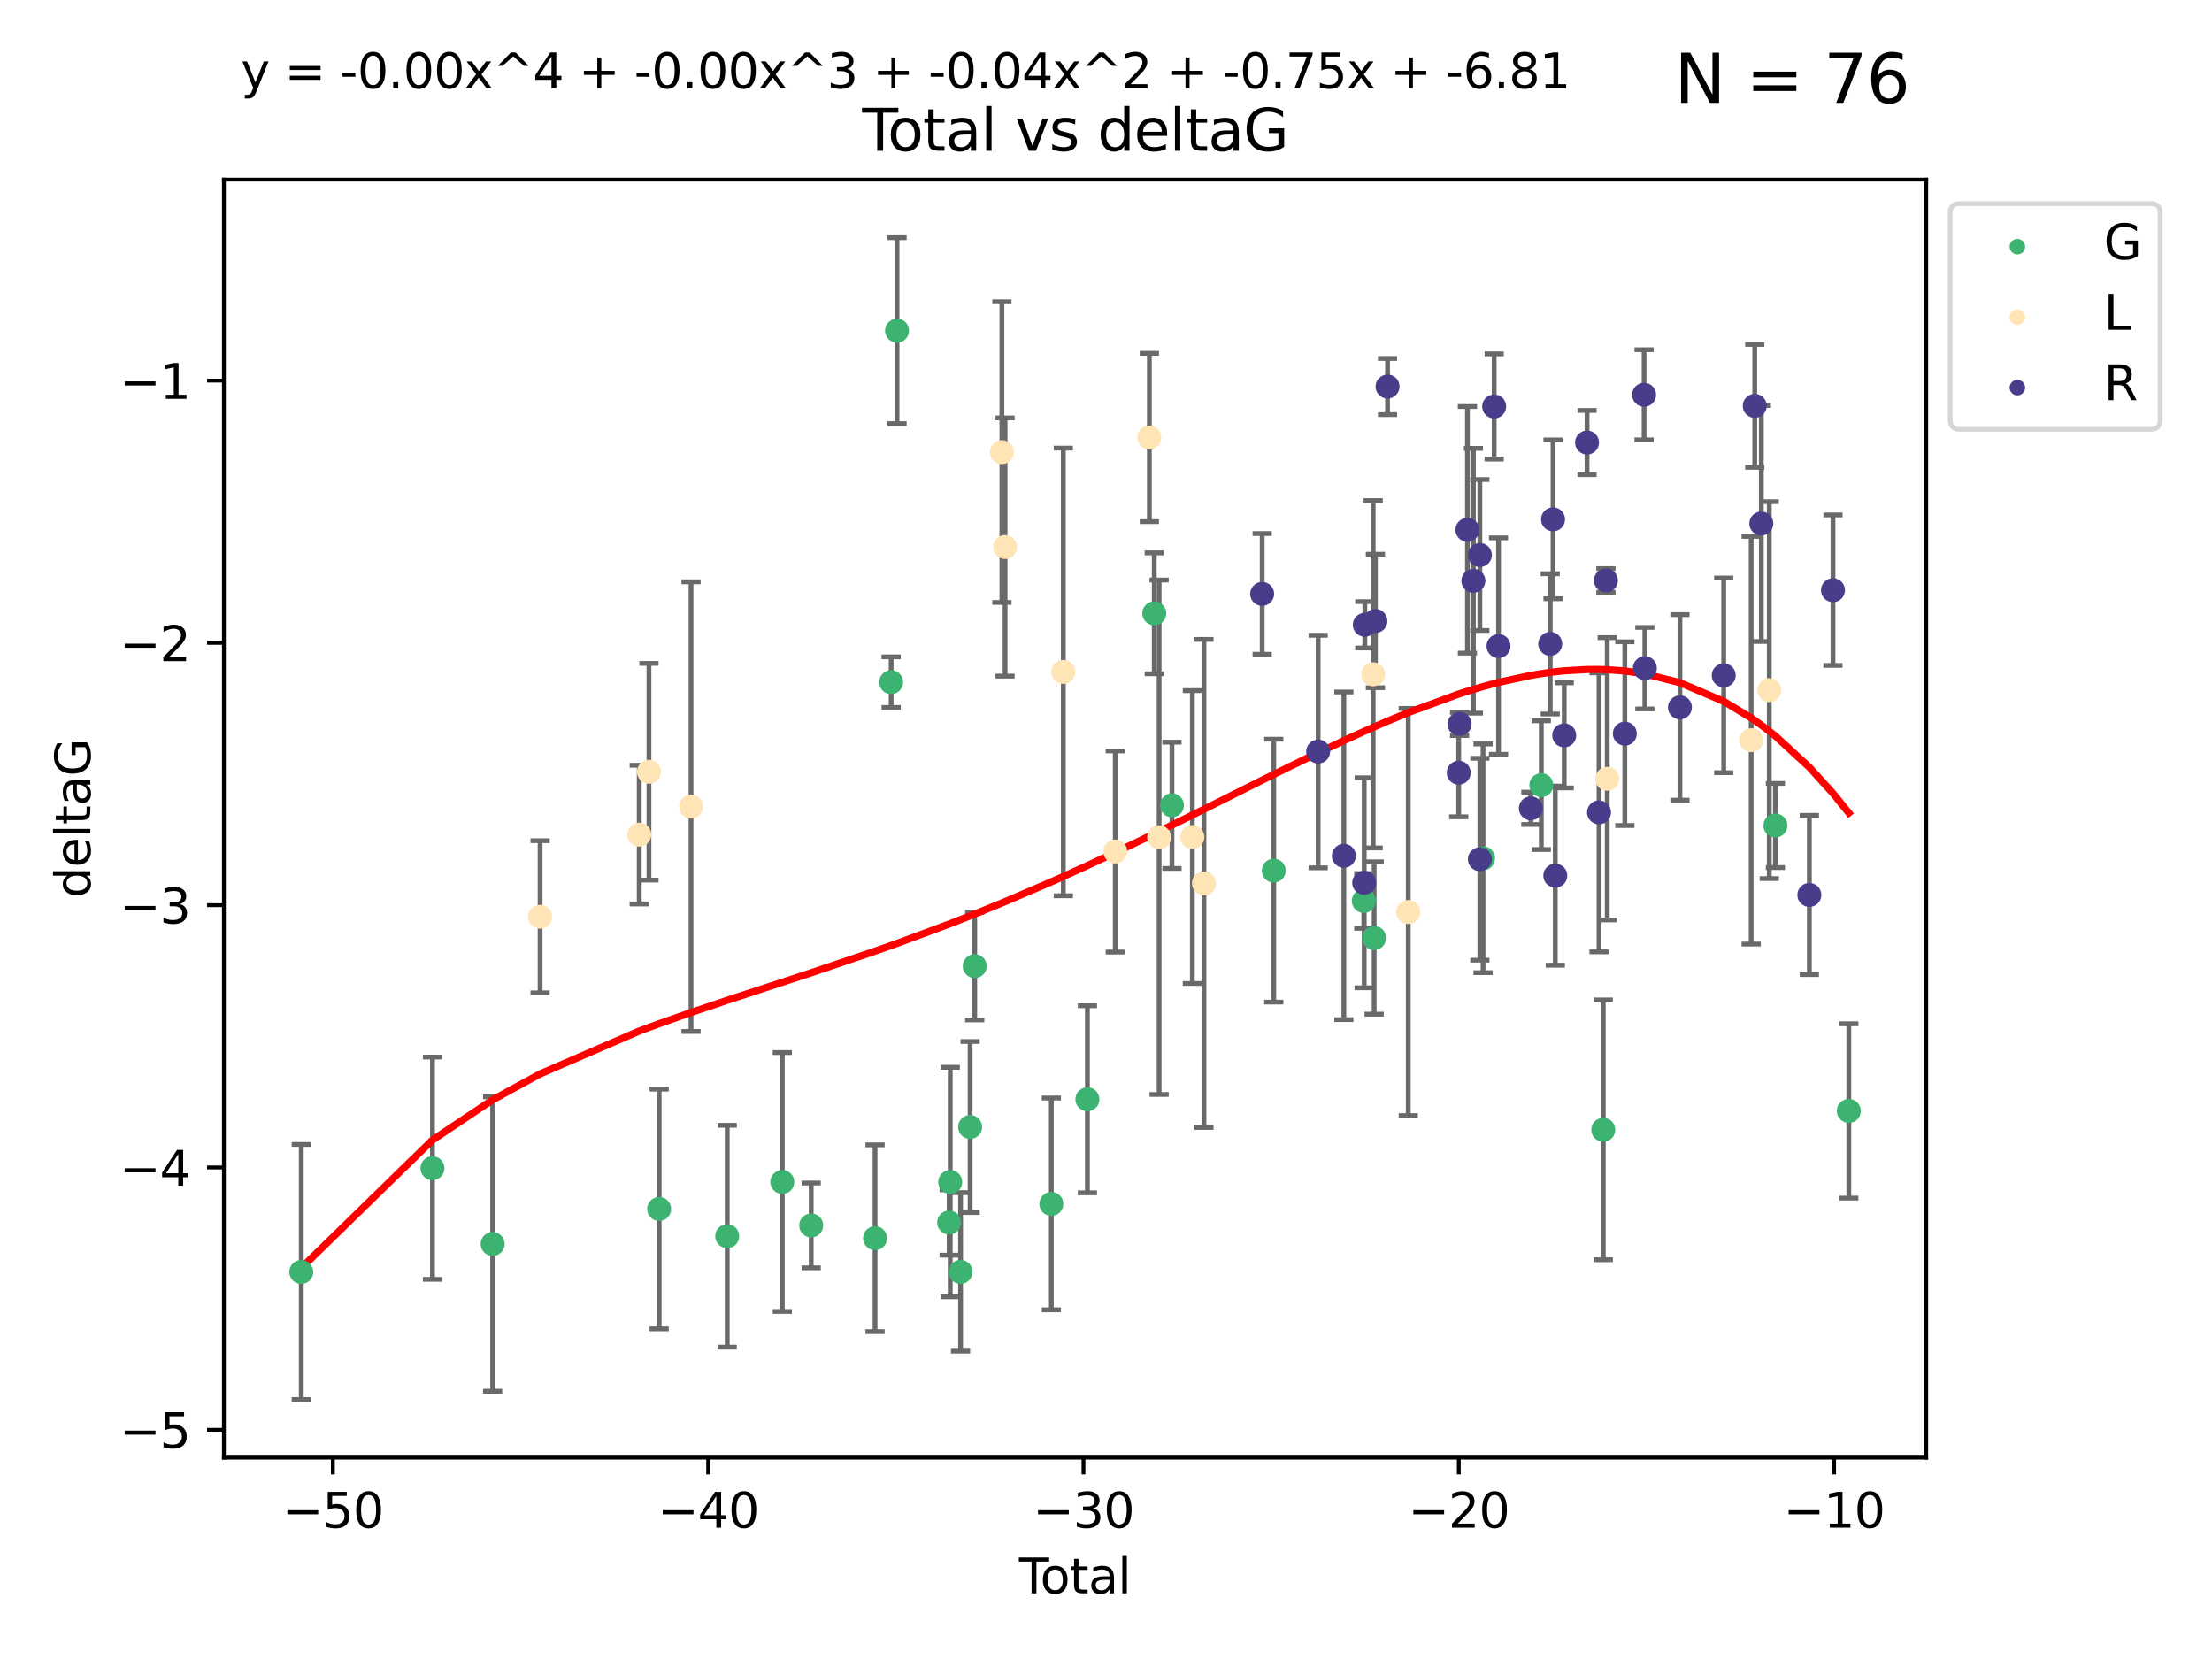 <?xml version="1.0" encoding="utf-8" standalone="no"?>
<!DOCTYPE svg PUBLIC "-//W3C//DTD SVG 1.1//EN"
  "http://www.w3.org/Graphics/SVG/1.1/DTD/svg11.dtd">
<svg xmlns:xlink="http://www.w3.org/1999/xlink" width="460.8pt" height="345.6pt" viewBox="0 0 460.8 345.6" xmlns="http://www.w3.org/2000/svg" version="1.1">
 <defs>
  <style type="text/css">*{stroke-linejoin: round; stroke-linecap: butt}</style>
 </defs>
 <g id="figure_1">
  <g id="patch_1">
   <path d="M 0 345.6 
L 460.8 345.6 
L 460.8 0 
L 0 0 
z
" style="fill: #ffffff"/>
  </g>
  <g id="axes_1">
   <g id="patch_2">
    <path d="M 46.64 303.64 
L 401.26 303.64 
L 401.26 37.411 
L 46.64 37.411 
z
" style="fill: #ffffff"/>
   </g>
   <g id="PathCollection_1">
    <defs>
     <path id="m0bf4ba9599" d="M 0 1.118 
C 0.297 1.118 0.581 1 0.791 0.791 
C 1 0.581 1.118 0.297 1.118 0 
C 1.118 -0.297 1 -0.581 0.791 -0.791 
C 0.581 -1 0.297 -1.118 0 -1.118 
C -0.297 -1.118 -0.581 -1 -0.791 -0.791 
C -1 -0.581 -1.118 -0.297 -1.118 0 
C -1.118 0.297 -1 0.581 -0.791 0.791 
C -0.581 1 -0.297 1.118 0 1.118 
z
" style="stroke: #3cb371"/>
    </defs>
    <g clip-path="url(#pfafc55476c)">
     <use xlink:href="#m0bf4ba9599" x="62.759" y="264.972" style="fill: #3cb371; stroke: #3cb371"/>
     <use xlink:href="#m0bf4ba9599" x="90.088" y="243.357" style="fill: #3cb371; stroke: #3cb371"/>
     <use xlink:href="#m0bf4ba9599" x="102.624" y="259.141" style="fill: #3cb371; stroke: #3cb371"/>
     <use xlink:href="#m0bf4ba9599" x="137.313" y="251.854" style="fill: #3cb371; stroke: #3cb371"/>
     <use xlink:href="#m0bf4ba9599" x="151.493" y="257.518" style="fill: #3cb371; stroke: #3cb371"/>
     <use xlink:href="#m0bf4ba9599" x="162.97" y="246.229" style="fill: #3cb371; stroke: #3cb371"/>
     <use xlink:href="#m0bf4ba9599" x="168.987" y="255.28" style="fill: #3cb371; stroke: #3cb371"/>
     <use xlink:href="#m0bf4ba9599" x="182.29" y="257.942" style="fill: #3cb371; stroke: #3cb371"/>
     <use xlink:href="#m0bf4ba9599" x="185.642" y="142.106" style="fill: #3cb371; stroke: #3cb371"/>
     <use xlink:href="#m0bf4ba9599" x="186.871" y="68.883" style="fill: #3cb371; stroke: #3cb371"/>
     <use xlink:href="#m0bf4ba9599" x="197.722" y="254.674" style="fill: #3cb371; stroke: #3cb371"/>
     <use xlink:href="#m0bf4ba9599" x="197.948" y="246.241" style="fill: #3cb371; stroke: #3cb371"/>
     <use xlink:href="#m0bf4ba9599" x="200.104" y="264.956" style="fill: #3cb371; stroke: #3cb371"/>
     <use xlink:href="#m0bf4ba9599" x="202.094" y="234.768" style="fill: #3cb371; stroke: #3cb371"/>
     <use xlink:href="#m0bf4ba9599" x="203.051" y="201.259" style="fill: #3cb371; stroke: #3cb371"/>
     <use xlink:href="#m0bf4ba9599" x="219.014" y="250.798" style="fill: #3cb371; stroke: #3cb371"/>
     <use xlink:href="#m0bf4ba9599" x="226.525" y="229.002" style="fill: #3cb371; stroke: #3cb371"/>
     <use xlink:href="#m0bf4ba9599" x="240.454" y="127.765" style="fill: #3cb371; stroke: #3cb371"/>
     <use xlink:href="#m0bf4ba9599" x="244.141" y="167.759" style="fill: #3cb371; stroke: #3cb371"/>
     <use xlink:href="#m0bf4ba9599" x="265.348" y="181.37" style="fill: #3cb371; stroke: #3cb371"/>
     <use xlink:href="#m0bf4ba9599" x="284.105" y="187.683" style="fill: #3cb371; stroke: #3cb371"/>
     <use xlink:href="#m0bf4ba9599" x="286.259" y="195.399" style="fill: #3cb371; stroke: #3cb371"/>
     <use xlink:href="#m0bf4ba9599" x="308.95" y="178.803" style="fill: #3cb371; stroke: #3cb371"/>
     <use xlink:href="#m0bf4ba9599" x="321.082" y="163.562" style="fill: #3cb371; stroke: #3cb371"/>
     <use xlink:href="#m0bf4ba9599" x="333.992" y="235.362" style="fill: #3cb371; stroke: #3cb371"/>
     <use xlink:href="#m0bf4ba9599" x="369.849" y="171.969" style="fill: #3cb371; stroke: #3cb371"/>
     <use xlink:href="#m0bf4ba9599" x="385.141" y="231.428" style="fill: #3cb371; stroke: #3cb371"/>
    </g>
   </g>
   <g id="PathCollection_2">
    <defs>
     <path id="m74ad9e4f00" d="M 0 1.118 
C 0.297 1.118 0.581 1 0.791 0.791 
C 1 0.581 1.118 0.297 1.118 0 
C 1.118 -0.297 1 -0.581 0.791 -0.791 
C 0.581 -1 0.297 -1.118 0 -1.118 
C -0.297 -1.118 -0.581 -1 -0.791 -0.791 
C -1 -0.581 -1.118 -0.297 -1.118 0 
C -1.118 0.297 -1 0.581 -0.791 0.791 
C -0.581 1 -0.297 1.118 0 1.118 
z
" style="stroke: #ffe4b5"/>
    </defs>
    <g clip-path="url(#pfafc55476c)">
     <use xlink:href="#m74ad9e4f00" x="112.511" y="190.979" style="fill: #ffe4b5; stroke: #ffe4b5"/>
     <use xlink:href="#m74ad9e4f00" x="133.166" y="173.867" style="fill: #ffe4b5; stroke: #ffe4b5"/>
     <use xlink:href="#m74ad9e4f00" x="135.189" y="160.77" style="fill: #ffe4b5; stroke: #ffe4b5"/>
     <use xlink:href="#m74ad9e4f00" x="143.957" y="168.033" style="fill: #ffe4b5; stroke: #ffe4b5"/>
     <use xlink:href="#m74ad9e4f00" x="208.711" y="94.182" style="fill: #ffe4b5; stroke: #ffe4b5"/>
     <use xlink:href="#m74ad9e4f00" x="209.373" y="113.949" style="fill: #ffe4b5; stroke: #ffe4b5"/>
     <use xlink:href="#m74ad9e4f00" x="221.507" y="139.975" style="fill: #ffe4b5; stroke: #ffe4b5"/>
     <use xlink:href="#m74ad9e4f00" x="232.33" y="177.38" style="fill: #ffe4b5; stroke: #ffe4b5"/>
     <use xlink:href="#m74ad9e4f00" x="239.428" y="91.135" style="fill: #ffe4b5; stroke: #ffe4b5"/>
     <use xlink:href="#m74ad9e4f00" x="241.466" y="174.414" style="fill: #ffe4b5; stroke: #ffe4b5"/>
     <use xlink:href="#m74ad9e4f00" x="248.388" y="174.371" style="fill: #ffe4b5; stroke: #ffe4b5"/>
     <use xlink:href="#m74ad9e4f00" x="250.804" y="184.029" style="fill: #ffe4b5; stroke: #ffe4b5"/>
     <use xlink:href="#m74ad9e4f00" x="286.057" y="140.463" style="fill: #ffe4b5; stroke: #ffe4b5"/>
     <use xlink:href="#m74ad9e4f00" x="293.363" y="189.987" style="fill: #ffe4b5; stroke: #ffe4b5"/>
     <use xlink:href="#m74ad9e4f00" x="334.815" y="162.236" style="fill: #ffe4b5; stroke: #ffe4b5"/>
     <use xlink:href="#m74ad9e4f00" x="364.8" y="154.198" style="fill: #ffe4b5; stroke: #ffe4b5"/>
     <use xlink:href="#m74ad9e4f00" x="368.576" y="143.764" style="fill: #ffe4b5; stroke: #ffe4b5"/>
    </g>
   </g>
   <g id="PathCollection_3">
    <defs>
     <path id="mf31d9ec4af" d="M 0 1.118 
C 0.297 1.118 0.581 1 0.791 0.791 
C 1 0.581 1.118 0.297 1.118 0 
C 1.118 -0.297 1 -0.581 0.791 -0.791 
C 0.581 -1 0.297 -1.118 0 -1.118 
C -0.297 -1.118 -0.581 -1 -0.791 -0.791 
C -1 -0.581 -1.118 -0.297 -1.118 0 
C -1.118 0.297 -1 0.581 -0.791 0.791 
C -0.581 1 -0.297 1.118 0 1.118 
z
" style="stroke: #483d8b"/>
    </defs>
    <g clip-path="url(#pfafc55476c)">
     <use xlink:href="#mf31d9ec4af" x="262.933" y="123.719" style="fill: #483d8b; stroke: #483d8b"/>
     <use xlink:href="#mf31d9ec4af" x="274.592" y="156.565" style="fill: #483d8b; stroke: #483d8b"/>
     <use xlink:href="#mf31d9ec4af" x="279.951" y="178.28" style="fill: #483d8b; stroke: #483d8b"/>
     <use xlink:href="#mf31d9ec4af" x="284.186" y="183.902" style="fill: #483d8b; stroke: #483d8b"/>
     <use xlink:href="#mf31d9ec4af" x="284.314" y="130.157" style="fill: #483d8b; stroke: #483d8b"/>
     <use xlink:href="#mf31d9ec4af" x="286.523" y="129.36" style="fill: #483d8b; stroke: #483d8b"/>
     <use xlink:href="#mf31d9ec4af" x="289.049" y="80.519" style="fill: #483d8b; stroke: #483d8b"/>
     <use xlink:href="#mf31d9ec4af" x="303.875" y="160.968" style="fill: #483d8b; stroke: #483d8b"/>
     <use xlink:href="#mf31d9ec4af" x="304.061" y="150.812" style="fill: #483d8b; stroke: #483d8b"/>
     <use xlink:href="#mf31d9ec4af" x="305.692" y="110.37" style="fill: #483d8b; stroke: #483d8b"/>
     <use xlink:href="#mf31d9ec4af" x="306.933" y="120.983" style="fill: #483d8b; stroke: #483d8b"/>
     <use xlink:href="#mf31d9ec4af" x="308.282" y="115.619" style="fill: #483d8b; stroke: #483d8b"/>
     <use xlink:href="#mf31d9ec4af" x="308.284" y="178.995" style="fill: #483d8b; stroke: #483d8b"/>
     <use xlink:href="#mf31d9ec4af" x="311.259" y="84.676" style="fill: #483d8b; stroke: #483d8b"/>
     <use xlink:href="#mf31d9ec4af" x="312.17" y="134.596" style="fill: #483d8b; stroke: #483d8b"/>
     <use xlink:href="#mf31d9ec4af" x="318.906" y="168.386" style="fill: #483d8b; stroke: #483d8b"/>
     <use xlink:href="#mf31d9ec4af" x="322.942" y="134.129" style="fill: #483d8b; stroke: #483d8b"/>
     <use xlink:href="#mf31d9ec4af" x="323.526" y="108.187" style="fill: #483d8b; stroke: #483d8b"/>
     <use xlink:href="#mf31d9ec4af" x="323.993" y="182.412" style="fill: #483d8b; stroke: #483d8b"/>
     <use xlink:href="#mf31d9ec4af" x="325.855" y="153.191" style="fill: #483d8b; stroke: #483d8b"/>
     <use xlink:href="#mf31d9ec4af" x="330.608" y="92.189" style="fill: #483d8b; stroke: #483d8b"/>
     <use xlink:href="#mf31d9ec4af" x="333.103" y="169.229" style="fill: #483d8b; stroke: #483d8b"/>
     <use xlink:href="#mf31d9ec4af" x="334.543" y="120.915" style="fill: #483d8b; stroke: #483d8b"/>
     <use xlink:href="#mf31d9ec4af" x="338.481" y="152.834" style="fill: #483d8b; stroke: #483d8b"/>
     <use xlink:href="#mf31d9ec4af" x="342.495" y="82.238" style="fill: #483d8b; stroke: #483d8b"/>
     <use xlink:href="#mf31d9ec4af" x="342.653" y="139.191" style="fill: #483d8b; stroke: #483d8b"/>
     <use xlink:href="#mf31d9ec4af" x="349.96" y="147.356" style="fill: #483d8b; stroke: #483d8b"/>
     <use xlink:href="#mf31d9ec4af" x="359.08" y="140.689" style="fill: #483d8b; stroke: #483d8b"/>
     <use xlink:href="#mf31d9ec4af" x="365.545" y="84.549" style="fill: #483d8b; stroke: #483d8b"/>
     <use xlink:href="#mf31d9ec4af" x="366.916" y="109.055" style="fill: #483d8b; stroke: #483d8b"/>
     <use xlink:href="#mf31d9ec4af" x="376.92" y="186.434" style="fill: #483d8b; stroke: #483d8b"/>
     <use xlink:href="#mf31d9ec4af" x="381.845" y="122.945" style="fill: #483d8b; stroke: #483d8b"/>
    </g>
   </g>
   <g id="matplotlib.axis_1">
    <g id="xtick_1">
     <g id="line2d_1">
      <defs>
       <path id="mcd457197fd" d="M 0 0 
L 0 3.5 
" style="stroke: #000000; stroke-width: 0.8"/>
      </defs>
      <g>
       <use xlink:href="#mcd457197fd" x="69.339" y="303.64" style="stroke: #000000; stroke-width: 0.8"/>
      </g>
     </g>
     <g id="text_1">
      <!-- −50 -->
      <g transform="translate(58.787 318.238)scale(0.1 -0.1)">
       <defs>
        <path id="DejaVuSans-2212" d="M 678 2272 
L 4684 2272 
L 4684 1741 
L 678 1741 
L 678 2272 
z
" transform="scale(0.016)"/>
        <path id="DejaVuSans-35" d="M 691 4666 
L 3169 4666 
L 3169 4134 
L 1269 4134 
L 1269 2991 
Q 1406 3038 1543 3061 
Q 1681 3084 1819 3084 
Q 2600 3084 3056 2656 
Q 3513 2228 3513 1497 
Q 3513 744 3044 326 
Q 2575 -91 1722 -91 
Q 1428 -91 1123 -41 
Q 819 9 494 109 
L 494 744 
Q 775 591 1075 516 
Q 1375 441 1709 441 
Q 2250 441 2565 725 
Q 2881 1009 2881 1497 
Q 2881 1984 2565 2268 
Q 2250 2553 1709 2553 
Q 1456 2553 1204 2497 
Q 953 2441 691 2322 
L 691 4666 
z
" transform="scale(0.016)"/>
        <path id="DejaVuSans-30" d="M 2034 4250 
Q 1547 4250 1301 3770 
Q 1056 3291 1056 2328 
Q 1056 1369 1301 889 
Q 1547 409 2034 409 
Q 2525 409 2770 889 
Q 3016 1369 3016 2328 
Q 3016 3291 2770 3770 
Q 2525 4250 2034 4250 
z
M 2034 4750 
Q 2819 4750 3233 4129 
Q 3647 3509 3647 2328 
Q 3647 1150 3233 529 
Q 2819 -91 2034 -91 
Q 1250 -91 836 529 
Q 422 1150 422 2328 
Q 422 3509 836 4129 
Q 1250 4750 2034 4750 
z
" transform="scale(0.016)"/>
       </defs>
       <use xlink:href="#DejaVuSans-2212"/>
       <use xlink:href="#DejaVuSans-35" x="83.789"/>
       <use xlink:href="#DejaVuSans-30" x="147.412"/>
      </g>
     </g>
    </g>
    <g id="xtick_2">
     <g id="line2d_2">
      <g>
       <use xlink:href="#mcd457197fd" x="147.523" y="303.64" style="stroke: #000000; stroke-width: 0.8"/>
      </g>
     </g>
     <g id="text_2">
      <!-- −40 -->
      <g transform="translate(136.971 318.238)scale(0.1 -0.1)">
       <defs>
        <path id="DejaVuSans-34" d="M 2419 4116 
L 825 1625 
L 2419 1625 
L 2419 4116 
z
M 2253 4666 
L 3047 4666 
L 3047 1625 
L 3713 1625 
L 3713 1100 
L 3047 1100 
L 3047 0 
L 2419 0 
L 2419 1100 
L 313 1100 
L 313 1709 
L 2253 4666 
z
" transform="scale(0.016)"/>
       </defs>
       <use xlink:href="#DejaVuSans-2212"/>
       <use xlink:href="#DejaVuSans-34" x="83.789"/>
       <use xlink:href="#DejaVuSans-30" x="147.412"/>
      </g>
     </g>
    </g>
    <g id="xtick_3">
     <g id="line2d_3">
      <g>
       <use xlink:href="#mcd457197fd" x="225.708" y="303.64" style="stroke: #000000; stroke-width: 0.8"/>
      </g>
     </g>
     <g id="text_3">
      <!-- −30 -->
      <g transform="translate(215.155 318.238)scale(0.1 -0.1)">
       <defs>
        <path id="DejaVuSans-33" d="M 2597 2516 
Q 3050 2419 3304 2112 
Q 3559 1806 3559 1356 
Q 3559 666 3084 287 
Q 2609 -91 1734 -91 
Q 1441 -91 1130 -33 
Q 819 25 488 141 
L 488 750 
Q 750 597 1062 519 
Q 1375 441 1716 441 
Q 2309 441 2620 675 
Q 2931 909 2931 1356 
Q 2931 1769 2642 2001 
Q 2353 2234 1838 2234 
L 1294 2234 
L 1294 2753 
L 1863 2753 
Q 2328 2753 2575 2939 
Q 2822 3125 2822 3475 
Q 2822 3834 2567 4026 
Q 2313 4219 1838 4219 
Q 1578 4219 1281 4162 
Q 984 4106 628 3988 
L 628 4550 
Q 988 4650 1302 4700 
Q 1616 4750 1894 4750 
Q 2613 4750 3031 4423 
Q 3450 4097 3450 3541 
Q 3450 3153 3228 2886 
Q 3006 2619 2597 2516 
z
" transform="scale(0.016)"/>
       </defs>
       <use xlink:href="#DejaVuSans-2212"/>
       <use xlink:href="#DejaVuSans-33" x="83.789"/>
       <use xlink:href="#DejaVuSans-30" x="147.412"/>
      </g>
     </g>
    </g>
    <g id="xtick_4">
     <g id="line2d_4">
      <g>
       <use xlink:href="#mcd457197fd" x="303.892" y="303.64" style="stroke: #000000; stroke-width: 0.8"/>
      </g>
     </g>
     <g id="text_4">
      <!-- −20 -->
      <g transform="translate(293.34 318.238)scale(0.1 -0.1)">
       <defs>
        <path id="DejaVuSans-32" d="M 1228 531 
L 3431 531 
L 3431 0 
L 469 0 
L 469 531 
Q 828 903 1448 1529 
Q 2069 2156 2228 2338 
Q 2531 2678 2651 2914 
Q 2772 3150 2772 3378 
Q 2772 3750 2511 3984 
Q 2250 4219 1831 4219 
Q 1534 4219 1204 4116 
Q 875 4013 500 3803 
L 500 4441 
Q 881 4594 1212 4672 
Q 1544 4750 1819 4750 
Q 2544 4750 2975 4387 
Q 3406 4025 3406 3419 
Q 3406 3131 3298 2873 
Q 3191 2616 2906 2266 
Q 2828 2175 2409 1742 
Q 1991 1309 1228 531 
z
" transform="scale(0.016)"/>
       </defs>
       <use xlink:href="#DejaVuSans-2212"/>
       <use xlink:href="#DejaVuSans-32" x="83.789"/>
       <use xlink:href="#DejaVuSans-30" x="147.412"/>
      </g>
     </g>
    </g>
    <g id="xtick_5">
     <g id="line2d_5">
      <g>
       <use xlink:href="#mcd457197fd" x="382.076" y="303.64" style="stroke: #000000; stroke-width: 0.8"/>
      </g>
     </g>
     <g id="text_5">
      <!-- −10 -->
      <g transform="translate(371.524 318.238)scale(0.1 -0.1)">
       <defs>
        <path id="DejaVuSans-31" d="M 794 531 
L 1825 531 
L 1825 4091 
L 703 3866 
L 703 4441 
L 1819 4666 
L 2450 4666 
L 2450 531 
L 3481 531 
L 3481 0 
L 794 0 
L 794 531 
z
" transform="scale(0.016)"/>
       </defs>
       <use xlink:href="#DejaVuSans-2212"/>
       <use xlink:href="#DejaVuSans-31" x="83.789"/>
       <use xlink:href="#DejaVuSans-30" x="147.412"/>
      </g>
     </g>
    </g>
    <g id="text_6">
     <!-- Total -->
     <g transform="translate(212.273 331.917)scale(0.1 -0.1)">
      <defs>
       <path id="DejaVuSans-54" d="M -19 4666 
L 3928 4666 
L 3928 4134 
L 2272 4134 
L 2272 0 
L 1638 0 
L 1638 4134 
L -19 4134 
L -19 4666 
z
" transform="scale(0.016)"/>
       <path id="DejaVuSans-6f" d="M 1959 3097 
Q 1497 3097 1228 2736 
Q 959 2375 959 1747 
Q 959 1119 1226 758 
Q 1494 397 1959 397 
Q 2419 397 2687 759 
Q 2956 1122 2956 1747 
Q 2956 2369 2687 2733 
Q 2419 3097 1959 3097 
z
M 1959 3584 
Q 2709 3584 3137 3096 
Q 3566 2609 3566 1747 
Q 3566 888 3137 398 
Q 2709 -91 1959 -91 
Q 1206 -91 779 398 
Q 353 888 353 1747 
Q 353 2609 779 3096 
Q 1206 3584 1959 3584 
z
" transform="scale(0.016)"/>
       <path id="DejaVuSans-74" d="M 1172 4494 
L 1172 3500 
L 2356 3500 
L 2356 3053 
L 1172 3053 
L 1172 1153 
Q 1172 725 1289 603 
Q 1406 481 1766 481 
L 2356 481 
L 2356 0 
L 1766 0 
Q 1100 0 847 248 
Q 594 497 594 1153 
L 594 3053 
L 172 3053 
L 172 3500 
L 594 3500 
L 594 4494 
L 1172 4494 
z
" transform="scale(0.016)"/>
       <path id="DejaVuSans-61" d="M 2194 1759 
Q 1497 1759 1228 1600 
Q 959 1441 959 1056 
Q 959 750 1161 570 
Q 1363 391 1709 391 
Q 2188 391 2477 730 
Q 2766 1069 2766 1631 
L 2766 1759 
L 2194 1759 
z
M 3341 1997 
L 3341 0 
L 2766 0 
L 2766 531 
Q 2569 213 2275 61 
Q 1981 -91 1556 -91 
Q 1019 -91 701 211 
Q 384 513 384 1019 
Q 384 1609 779 1909 
Q 1175 2209 1959 2209 
L 2766 2209 
L 2766 2266 
Q 2766 2663 2505 2880 
Q 2244 3097 1772 3097 
Q 1472 3097 1187 3025 
Q 903 2953 641 2809 
L 641 3341 
Q 956 3463 1253 3523 
Q 1550 3584 1831 3584 
Q 2591 3584 2966 3190 
Q 3341 2797 3341 1997 
z
" transform="scale(0.016)"/>
       <path id="DejaVuSans-6c" d="M 603 4863 
L 1178 4863 
L 1178 0 
L 603 0 
L 603 4863 
z
" transform="scale(0.016)"/>
      </defs>
      <use xlink:href="#DejaVuSans-54"/>
      <use xlink:href="#DejaVuSans-6f" x="44.084"/>
      <use xlink:href="#DejaVuSans-74" x="105.266"/>
      <use xlink:href="#DejaVuSans-61" x="144.475"/>
      <use xlink:href="#DejaVuSans-6c" x="205.754"/>
     </g>
    </g>
   </g>
   <g id="matplotlib.axis_2">
    <g id="ytick_1">
     <g id="line2d_6">
      <defs>
       <path id="m125f72e057" d="M 0 0 
L -3.5 0 
" style="stroke: #000000; stroke-width: 0.8"/>
      </defs>
      <g>
       <use xlink:href="#m125f72e057" x="46.64" y="297.844" style="stroke: #000000; stroke-width: 0.8"/>
      </g>
     </g>
     <g id="text_7">
      <!-- −5 -->
      <g transform="translate(24.898 301.643)scale(0.1 -0.1)">
       <use xlink:href="#DejaVuSans-2212"/>
       <use xlink:href="#DejaVuSans-35" x="83.789"/>
      </g>
     </g>
    </g>
    <g id="ytick_2">
     <g id="line2d_7">
      <g>
       <use xlink:href="#m125f72e057" x="46.64" y="243.204" style="stroke: #000000; stroke-width: 0.8"/>
      </g>
     </g>
     <g id="text_8">
      <!-- −4 -->
      <g transform="translate(24.898 247.003)scale(0.1 -0.1)">
       <use xlink:href="#DejaVuSans-2212"/>
       <use xlink:href="#DejaVuSans-34" x="83.789"/>
      </g>
     </g>
    </g>
    <g id="ytick_3">
     <g id="line2d_8">
      <g>
       <use xlink:href="#m125f72e057" x="46.64" y="188.564" style="stroke: #000000; stroke-width: 0.8"/>
      </g>
     </g>
     <g id="text_9">
      <!-- −3 -->
      <g transform="translate(24.898 192.364)scale(0.1 -0.1)">
       <use xlink:href="#DejaVuSans-2212"/>
       <use xlink:href="#DejaVuSans-33" x="83.789"/>
      </g>
     </g>
    </g>
    <g id="ytick_4">
     <g id="line2d_9">
      <g>
       <use xlink:href="#m125f72e057" x="46.64" y="133.924" style="stroke: #000000; stroke-width: 0.8"/>
      </g>
     </g>
     <g id="text_10">
      <!-- −2 -->
      <g transform="translate(24.898 137.724)scale(0.1 -0.1)">
       <use xlink:href="#DejaVuSans-2212"/>
       <use xlink:href="#DejaVuSans-32" x="83.789"/>
      </g>
     </g>
    </g>
    <g id="ytick_5">
     <g id="line2d_10">
      <g>
       <use xlink:href="#m125f72e057" x="46.64" y="79.284" style="stroke: #000000; stroke-width: 0.8"/>
      </g>
     </g>
     <g id="text_11">
      <!-- −1 -->
      <g transform="translate(24.898 83.084)scale(0.1 -0.1)">
       <use xlink:href="#DejaVuSans-2212"/>
       <use xlink:href="#DejaVuSans-31" x="83.789"/>
      </g>
     </g>
    </g>
    <g id="text_12">
     <!-- deltaG -->
     <g transform="translate(18.818 187.064)rotate(-90)scale(0.1 -0.1)">
      <defs>
       <path id="DejaVuSans-64" d="M 2906 2969 
L 2906 4863 
L 3481 4863 
L 3481 0 
L 2906 0 
L 2906 525 
Q 2725 213 2448 61 
Q 2172 -91 1784 -91 
Q 1150 -91 751 415 
Q 353 922 353 1747 
Q 353 2572 751 3078 
Q 1150 3584 1784 3584 
Q 2172 3584 2448 3432 
Q 2725 3281 2906 2969 
z
M 947 1747 
Q 947 1113 1208 752 
Q 1469 391 1925 391 
Q 2381 391 2643 752 
Q 2906 1113 2906 1747 
Q 2906 2381 2643 2742 
Q 2381 3103 1925 3103 
Q 1469 3103 1208 2742 
Q 947 2381 947 1747 
z
" transform="scale(0.016)"/>
       <path id="DejaVuSans-65" d="M 3597 1894 
L 3597 1613 
L 953 1613 
Q 991 1019 1311 708 
Q 1631 397 2203 397 
Q 2534 397 2845 478 
Q 3156 559 3463 722 
L 3463 178 
Q 3153 47 2828 -22 
Q 2503 -91 2169 -91 
Q 1331 -91 842 396 
Q 353 884 353 1716 
Q 353 2575 817 3079 
Q 1281 3584 2069 3584 
Q 2775 3584 3186 3129 
Q 3597 2675 3597 1894 
z
M 3022 2063 
Q 3016 2534 2758 2815 
Q 2500 3097 2075 3097 
Q 1594 3097 1305 2825 
Q 1016 2553 972 2059 
L 3022 2063 
z
" transform="scale(0.016)"/>
       <path id="DejaVuSans-47" d="M 3809 666 
L 3809 1919 
L 2778 1919 
L 2778 2438 
L 4434 2438 
L 4434 434 
Q 4069 175 3628 42 
Q 3188 -91 2688 -91 
Q 1594 -91 976 548 
Q 359 1188 359 2328 
Q 359 3472 976 4111 
Q 1594 4750 2688 4750 
Q 3144 4750 3555 4637 
Q 3966 4525 4313 4306 
L 4313 3634 
Q 3963 3931 3569 4081 
Q 3175 4231 2741 4231 
Q 1884 4231 1454 3753 
Q 1025 3275 1025 2328 
Q 1025 1384 1454 906 
Q 1884 428 2741 428 
Q 3075 428 3337 486 
Q 3600 544 3809 666 
z
" transform="scale(0.016)"/>
      </defs>
      <use xlink:href="#DejaVuSans-64"/>
      <use xlink:href="#DejaVuSans-65" x="63.477"/>
      <use xlink:href="#DejaVuSans-6c" x="125"/>
      <use xlink:href="#DejaVuSans-74" x="152.783"/>
      <use xlink:href="#DejaVuSans-61" x="191.992"/>
      <use xlink:href="#DejaVuSans-47" x="253.271"/>
     </g>
    </g>
   </g>
   <g id="LineCollection_1">
    <path d="M 62.759 291.539 
L 62.759 238.405 
" clip-path="url(#pfafc55476c)" style="fill: none; stroke: #696969"/>
    <path d="M 90.088 266.51 
L 90.088 220.204 
" clip-path="url(#pfafc55476c)" style="fill: none; stroke: #696969"/>
    <path d="M 102.624 289.801 
L 102.624 228.482 
" clip-path="url(#pfafc55476c)" style="fill: none; stroke: #696969"/>
    <path d="M 137.313 276.82 
L 137.313 226.888 
" clip-path="url(#pfafc55476c)" style="fill: none; stroke: #696969"/>
    <path d="M 151.493 280.619 
L 151.493 234.417 
" clip-path="url(#pfafc55476c)" style="fill: none; stroke: #696969"/>
    <path d="M 162.97 273.192 
L 162.97 219.267 
" clip-path="url(#pfafc55476c)" style="fill: none; stroke: #696969"/>
    <path d="M 168.987 264.116 
L 168.987 246.445 
" clip-path="url(#pfafc55476c)" style="fill: none; stroke: #696969"/>
    <path d="M 182.29 277.391 
L 182.29 238.493 
" clip-path="url(#pfafc55476c)" style="fill: none; stroke: #696969"/>
    <path d="M 185.642 147.375 
L 185.642 136.837 
" clip-path="url(#pfafc55476c)" style="fill: none; stroke: #696969"/>
    <path d="M 186.871 88.254 
L 186.871 49.513 
" clip-path="url(#pfafc55476c)" style="fill: none; stroke: #696969"/>
    <path d="M 197.722 261.477 
L 197.722 247.87 
" clip-path="url(#pfafc55476c)" style="fill: none; stroke: #696969"/>
    <path d="M 197.948 270.142 
L 197.948 222.34 
" clip-path="url(#pfafc55476c)" style="fill: none; stroke: #696969"/>
    <path d="M 200.104 281.463 
L 200.104 248.45 
" clip-path="url(#pfafc55476c)" style="fill: none; stroke: #696969"/>
    <path d="M 202.094 252.578 
L 202.094 216.959 
" clip-path="url(#pfafc55476c)" style="fill: none; stroke: #696969"/>
    <path d="M 203.051 212.466 
L 203.051 190.051 
" clip-path="url(#pfafc55476c)" style="fill: none; stroke: #696969"/>
    <path d="M 219.014 272.857 
L 219.014 228.74 
" clip-path="url(#pfafc55476c)" style="fill: none; stroke: #696969"/>
    <path d="M 226.525 248.489 
L 226.525 209.516 
" clip-path="url(#pfafc55476c)" style="fill: none; stroke: #696969"/>
    <path d="M 240.454 140.357 
L 240.454 115.174 
" clip-path="url(#pfafc55476c)" style="fill: none; stroke: #696969"/>
    <path d="M 244.141 180.911 
L 244.141 154.608 
" clip-path="url(#pfafc55476c)" style="fill: none; stroke: #696969"/>
    <path d="M 265.348 208.753 
L 265.348 153.986 
" clip-path="url(#pfafc55476c)" style="fill: none; stroke: #696969"/>
    <path d="M 284.105 193.382 
L 284.105 181.984 
" clip-path="url(#pfafc55476c)" style="fill: none; stroke: #696969"/>
    <path d="M 286.259 211.267 
L 286.259 179.53 
" clip-path="url(#pfafc55476c)" style="fill: none; stroke: #696969"/>
    <path d="M 308.95 202.627 
L 308.95 154.978 
" clip-path="url(#pfafc55476c)" style="fill: none; stroke: #696969"/>
    <path d="M 321.082 176.973 
L 321.082 150.151 
" clip-path="url(#pfafc55476c)" style="fill: none; stroke: #696969"/>
    <path d="M 333.992 262.421 
L 333.992 208.303 
" clip-path="url(#pfafc55476c)" style="fill: none; stroke: #696969"/>
    <path d="M 369.849 180.734 
L 369.849 163.205 
" clip-path="url(#pfafc55476c)" style="fill: none; stroke: #696969"/>
    <path d="M 385.141 249.586 
L 385.141 213.27 
" clip-path="url(#pfafc55476c)" style="fill: none; stroke: #696969"/>
   </g>
   <g id="line2d_11">
    <defs>
     <path id="m71dbc2ab64" d="M 2 0 
L -2 -0 
" style="stroke: #696969"/>
    </defs>
    <g clip-path="url(#pfafc55476c)">
     <use xlink:href="#m71dbc2ab64" x="62.759" y="291.539" style="fill: #696969; stroke: #696969"/>
     <use xlink:href="#m71dbc2ab64" x="90.088" y="266.51" style="fill: #696969; stroke: #696969"/>
     <use xlink:href="#m71dbc2ab64" x="102.624" y="289.801" style="fill: #696969; stroke: #696969"/>
     <use xlink:href="#m71dbc2ab64" x="137.313" y="276.82" style="fill: #696969; stroke: #696969"/>
     <use xlink:href="#m71dbc2ab64" x="151.493" y="280.619" style="fill: #696969; stroke: #696969"/>
     <use xlink:href="#m71dbc2ab64" x="162.97" y="273.192" style="fill: #696969; stroke: #696969"/>
     <use xlink:href="#m71dbc2ab64" x="168.987" y="264.116" style="fill: #696969; stroke: #696969"/>
     <use xlink:href="#m71dbc2ab64" x="182.29" y="277.391" style="fill: #696969; stroke: #696969"/>
     <use xlink:href="#m71dbc2ab64" x="185.642" y="147.375" style="fill: #696969; stroke: #696969"/>
     <use xlink:href="#m71dbc2ab64" x="186.871" y="88.254" style="fill: #696969; stroke: #696969"/>
     <use xlink:href="#m71dbc2ab64" x="197.722" y="261.477" style="fill: #696969; stroke: #696969"/>
     <use xlink:href="#m71dbc2ab64" x="197.948" y="270.142" style="fill: #696969; stroke: #696969"/>
     <use xlink:href="#m71dbc2ab64" x="200.104" y="281.463" style="fill: #696969; stroke: #696969"/>
     <use xlink:href="#m71dbc2ab64" x="202.094" y="252.578" style="fill: #696969; stroke: #696969"/>
     <use xlink:href="#m71dbc2ab64" x="203.051" y="212.466" style="fill: #696969; stroke: #696969"/>
     <use xlink:href="#m71dbc2ab64" x="219.014" y="272.857" style="fill: #696969; stroke: #696969"/>
     <use xlink:href="#m71dbc2ab64" x="226.525" y="248.489" style="fill: #696969; stroke: #696969"/>
     <use xlink:href="#m71dbc2ab64" x="240.454" y="140.357" style="fill: #696969; stroke: #696969"/>
     <use xlink:href="#m71dbc2ab64" x="244.141" y="180.911" style="fill: #696969; stroke: #696969"/>
     <use xlink:href="#m71dbc2ab64" x="265.348" y="208.753" style="fill: #696969; stroke: #696969"/>
     <use xlink:href="#m71dbc2ab64" x="284.105" y="193.382" style="fill: #696969; stroke: #696969"/>
     <use xlink:href="#m71dbc2ab64" x="286.259" y="211.267" style="fill: #696969; stroke: #696969"/>
     <use xlink:href="#m71dbc2ab64" x="308.95" y="202.627" style="fill: #696969; stroke: #696969"/>
     <use xlink:href="#m71dbc2ab64" x="321.082" y="176.973" style="fill: #696969; stroke: #696969"/>
     <use xlink:href="#m71dbc2ab64" x="333.992" y="262.421" style="fill: #696969; stroke: #696969"/>
     <use xlink:href="#m71dbc2ab64" x="369.849" y="180.734" style="fill: #696969; stroke: #696969"/>
     <use xlink:href="#m71dbc2ab64" x="385.141" y="249.586" style="fill: #696969; stroke: #696969"/>
    </g>
   </g>
   <g id="line2d_12">
    <g clip-path="url(#pfafc55476c)">
     <use xlink:href="#m71dbc2ab64" x="62.759" y="238.405" style="fill: #696969; stroke: #696969"/>
     <use xlink:href="#m71dbc2ab64" x="90.088" y="220.204" style="fill: #696969; stroke: #696969"/>
     <use xlink:href="#m71dbc2ab64" x="102.624" y="228.482" style="fill: #696969; stroke: #696969"/>
     <use xlink:href="#m71dbc2ab64" x="137.313" y="226.888" style="fill: #696969; stroke: #696969"/>
     <use xlink:href="#m71dbc2ab64" x="151.493" y="234.417" style="fill: #696969; stroke: #696969"/>
     <use xlink:href="#m71dbc2ab64" x="162.97" y="219.267" style="fill: #696969; stroke: #696969"/>
     <use xlink:href="#m71dbc2ab64" x="168.987" y="246.445" style="fill: #696969; stroke: #696969"/>
     <use xlink:href="#m71dbc2ab64" x="182.29" y="238.493" style="fill: #696969; stroke: #696969"/>
     <use xlink:href="#m71dbc2ab64" x="185.642" y="136.837" style="fill: #696969; stroke: #696969"/>
     <use xlink:href="#m71dbc2ab64" x="186.871" y="49.513" style="fill: #696969; stroke: #696969"/>
     <use xlink:href="#m71dbc2ab64" x="197.722" y="247.87" style="fill: #696969; stroke: #696969"/>
     <use xlink:href="#m71dbc2ab64" x="197.948" y="222.34" style="fill: #696969; stroke: #696969"/>
     <use xlink:href="#m71dbc2ab64" x="200.104" y="248.45" style="fill: #696969; stroke: #696969"/>
     <use xlink:href="#m71dbc2ab64" x="202.094" y="216.959" style="fill: #696969; stroke: #696969"/>
     <use xlink:href="#m71dbc2ab64" x="203.051" y="190.051" style="fill: #696969; stroke: #696969"/>
     <use xlink:href="#m71dbc2ab64" x="219.014" y="228.74" style="fill: #696969; stroke: #696969"/>
     <use xlink:href="#m71dbc2ab64" x="226.525" y="209.516" style="fill: #696969; stroke: #696969"/>
     <use xlink:href="#m71dbc2ab64" x="240.454" y="115.174" style="fill: #696969; stroke: #696969"/>
     <use xlink:href="#m71dbc2ab64" x="244.141" y="154.608" style="fill: #696969; stroke: #696969"/>
     <use xlink:href="#m71dbc2ab64" x="265.348" y="153.986" style="fill: #696969; stroke: #696969"/>
     <use xlink:href="#m71dbc2ab64" x="284.105" y="181.984" style="fill: #696969; stroke: #696969"/>
     <use xlink:href="#m71dbc2ab64" x="286.259" y="179.53" style="fill: #696969; stroke: #696969"/>
     <use xlink:href="#m71dbc2ab64" x="308.95" y="154.978" style="fill: #696969; stroke: #696969"/>
     <use xlink:href="#m71dbc2ab64" x="321.082" y="150.151" style="fill: #696969; stroke: #696969"/>
     <use xlink:href="#m71dbc2ab64" x="333.992" y="208.303" style="fill: #696969; stroke: #696969"/>
     <use xlink:href="#m71dbc2ab64" x="369.849" y="163.205" style="fill: #696969; stroke: #696969"/>
     <use xlink:href="#m71dbc2ab64" x="385.141" y="213.27" style="fill: #696969; stroke: #696969"/>
    </g>
   </g>
   <g id="LineCollection_2">
    <path d="M 112.511 206.826 
L 112.511 175.132 
" clip-path="url(#pfafc55476c)" style="fill: none; stroke: #696969"/>
    <path d="M 133.166 188.312 
L 133.166 159.422 
" clip-path="url(#pfafc55476c)" style="fill: none; stroke: #696969"/>
    <path d="M 135.189 183.34 
L 135.189 138.199 
" clip-path="url(#pfafc55476c)" style="fill: none; stroke: #696969"/>
    <path d="M 143.957 214.868 
L 143.957 121.197 
" clip-path="url(#pfafc55476c)" style="fill: none; stroke: #696969"/>
    <path d="M 208.711 125.503 
L 208.711 62.861 
" clip-path="url(#pfafc55476c)" style="fill: none; stroke: #696969"/>
    <path d="M 209.373 140.845 
L 209.373 87.053 
" clip-path="url(#pfafc55476c)" style="fill: none; stroke: #696969"/>
    <path d="M 221.507 186.607 
L 221.507 93.342 
" clip-path="url(#pfafc55476c)" style="fill: none; stroke: #696969"/>
    <path d="M 232.33 198.329 
L 232.33 156.431 
" clip-path="url(#pfafc55476c)" style="fill: none; stroke: #696969"/>
    <path d="M 239.428 108.672 
L 239.428 73.597 
" clip-path="url(#pfafc55476c)" style="fill: none; stroke: #696969"/>
    <path d="M 241.466 227.997 
L 241.466 120.83 
" clip-path="url(#pfafc55476c)" style="fill: none; stroke: #696969"/>
    <path d="M 248.388 204.872 
L 248.388 143.869 
" clip-path="url(#pfafc55476c)" style="fill: none; stroke: #696969"/>
    <path d="M 250.804 234.864 
L 250.804 133.193 
" clip-path="url(#pfafc55476c)" style="fill: none; stroke: #696969"/>
    <path d="M 286.057 176.639 
L 286.057 104.287 
" clip-path="url(#pfafc55476c)" style="fill: none; stroke: #696969"/>
    <path d="M 293.363 232.396 
L 293.363 147.578 
" clip-path="url(#pfafc55476c)" style="fill: none; stroke: #696969"/>
    <path d="M 334.815 191.641 
L 334.815 132.832 
" clip-path="url(#pfafc55476c)" style="fill: none; stroke: #696969"/>
    <path d="M 364.8 196.659 
L 364.8 111.737 
" clip-path="url(#pfafc55476c)" style="fill: none; stroke: #696969"/>
    <path d="M 368.576 183.021 
L 368.576 104.507 
" clip-path="url(#pfafc55476c)" style="fill: none; stroke: #696969"/>
   </g>
   <g id="line2d_13">
    <g clip-path="url(#pfafc55476c)">
     <use xlink:href="#m71dbc2ab64" x="112.511" y="206.826" style="fill: #696969; stroke: #696969"/>
     <use xlink:href="#m71dbc2ab64" x="133.166" y="188.312" style="fill: #696969; stroke: #696969"/>
     <use xlink:href="#m71dbc2ab64" x="135.189" y="183.34" style="fill: #696969; stroke: #696969"/>
     <use xlink:href="#m71dbc2ab64" x="143.957" y="214.868" style="fill: #696969; stroke: #696969"/>
     <use xlink:href="#m71dbc2ab64" x="208.711" y="125.503" style="fill: #696969; stroke: #696969"/>
     <use xlink:href="#m71dbc2ab64" x="209.373" y="140.845" style="fill: #696969; stroke: #696969"/>
     <use xlink:href="#m71dbc2ab64" x="221.507" y="186.607" style="fill: #696969; stroke: #696969"/>
     <use xlink:href="#m71dbc2ab64" x="232.33" y="198.329" style="fill: #696969; stroke: #696969"/>
     <use xlink:href="#m71dbc2ab64" x="239.428" y="108.672" style="fill: #696969; stroke: #696969"/>
     <use xlink:href="#m71dbc2ab64" x="241.466" y="227.997" style="fill: #696969; stroke: #696969"/>
     <use xlink:href="#m71dbc2ab64" x="248.388" y="204.872" style="fill: #696969; stroke: #696969"/>
     <use xlink:href="#m71dbc2ab64" x="250.804" y="234.864" style="fill: #696969; stroke: #696969"/>
     <use xlink:href="#m71dbc2ab64" x="286.057" y="176.639" style="fill: #696969; stroke: #696969"/>
     <use xlink:href="#m71dbc2ab64" x="293.363" y="232.396" style="fill: #696969; stroke: #696969"/>
     <use xlink:href="#m71dbc2ab64" x="334.815" y="191.641" style="fill: #696969; stroke: #696969"/>
     <use xlink:href="#m71dbc2ab64" x="364.8" y="196.659" style="fill: #696969; stroke: #696969"/>
     <use xlink:href="#m71dbc2ab64" x="368.576" y="183.021" style="fill: #696969; stroke: #696969"/>
    </g>
   </g>
   <g id="line2d_14">
    <g clip-path="url(#pfafc55476c)">
     <use xlink:href="#m71dbc2ab64" x="112.511" y="175.132" style="fill: #696969; stroke: #696969"/>
     <use xlink:href="#m71dbc2ab64" x="133.166" y="159.422" style="fill: #696969; stroke: #696969"/>
     <use xlink:href="#m71dbc2ab64" x="135.189" y="138.199" style="fill: #696969; stroke: #696969"/>
     <use xlink:href="#m71dbc2ab64" x="143.957" y="121.197" style="fill: #696969; stroke: #696969"/>
     <use xlink:href="#m71dbc2ab64" x="208.711" y="62.861" style="fill: #696969; stroke: #696969"/>
     <use xlink:href="#m71dbc2ab64" x="209.373" y="87.053" style="fill: #696969; stroke: #696969"/>
     <use xlink:href="#m71dbc2ab64" x="221.507" y="93.342" style="fill: #696969; stroke: #696969"/>
     <use xlink:href="#m71dbc2ab64" x="232.33" y="156.431" style="fill: #696969; stroke: #696969"/>
     <use xlink:href="#m71dbc2ab64" x="239.428" y="73.597" style="fill: #696969; stroke: #696969"/>
     <use xlink:href="#m71dbc2ab64" x="241.466" y="120.83" style="fill: #696969; stroke: #696969"/>
     <use xlink:href="#m71dbc2ab64" x="248.388" y="143.869" style="fill: #696969; stroke: #696969"/>
     <use xlink:href="#m71dbc2ab64" x="250.804" y="133.193" style="fill: #696969; stroke: #696969"/>
     <use xlink:href="#m71dbc2ab64" x="286.057" y="104.287" style="fill: #696969; stroke: #696969"/>
     <use xlink:href="#m71dbc2ab64" x="293.363" y="147.578" style="fill: #696969; stroke: #696969"/>
     <use xlink:href="#m71dbc2ab64" x="334.815" y="132.832" style="fill: #696969; stroke: #696969"/>
     <use xlink:href="#m71dbc2ab64" x="364.8" y="111.737" style="fill: #696969; stroke: #696969"/>
     <use xlink:href="#m71dbc2ab64" x="368.576" y="104.507" style="fill: #696969; stroke: #696969"/>
    </g>
   </g>
   <g id="LineCollection_3">
    <path d="M 262.933 136.293 
L 262.933 111.145 
" clip-path="url(#pfafc55476c)" style="fill: none; stroke: #696969"/>
    <path d="M 274.592 180.789 
L 274.592 132.341 
" clip-path="url(#pfafc55476c)" style="fill: none; stroke: #696969"/>
    <path d="M 279.951 212.404 
L 279.951 144.157 
" clip-path="url(#pfafc55476c)" style="fill: none; stroke: #696969"/>
    <path d="M 284.186 205.775 
L 284.186 162.029 
" clip-path="url(#pfafc55476c)" style="fill: none; stroke: #696969"/>
    <path d="M 284.314 134.982 
L 284.314 125.331 
" clip-path="url(#pfafc55476c)" style="fill: none; stroke: #696969"/>
    <path d="M 286.523 143.26 
L 286.523 115.46 
" clip-path="url(#pfafc55476c)" style="fill: none; stroke: #696969"/>
    <path d="M 289.049 86.364 
L 289.049 74.673 
" clip-path="url(#pfafc55476c)" style="fill: none; stroke: #696969"/>
    <path d="M 303.875 170.151 
L 303.875 151.784 
" clip-path="url(#pfafc55476c)" style="fill: none; stroke: #696969"/>
    <path d="M 304.061 153.224 
L 304.061 148.399 
" clip-path="url(#pfafc55476c)" style="fill: none; stroke: #696969"/>
    <path d="M 305.692 136.06 
L 305.692 84.68 
" clip-path="url(#pfafc55476c)" style="fill: none; stroke: #696969"/>
    <path d="M 306.933 148.567 
L 306.933 93.4 
" clip-path="url(#pfafc55476c)" style="fill: none; stroke: #696969"/>
    <path d="M 308.282 131.34 
L 308.282 99.898 
" clip-path="url(#pfafc55476c)" style="fill: none; stroke: #696969"/>
    <path d="M 308.284 200.019 
L 308.284 157.97 
" clip-path="url(#pfafc55476c)" style="fill: none; stroke: #696969"/>
    <path d="M 311.259 95.636 
L 311.259 73.716 
" clip-path="url(#pfafc55476c)" style="fill: none; stroke: #696969"/>
    <path d="M 312.17 157.141 
L 312.17 112.051 
" clip-path="url(#pfafc55476c)" style="fill: none; stroke: #696969"/>
    <path d="M 318.906 171.748 
L 318.906 165.024 
" clip-path="url(#pfafc55476c)" style="fill: none; stroke: #696969"/>
    <path d="M 322.942 148.743 
L 322.942 119.514 
" clip-path="url(#pfafc55476c)" style="fill: none; stroke: #696969"/>
    <path d="M 323.526 124.731 
L 323.526 91.644 
" clip-path="url(#pfafc55476c)" style="fill: none; stroke: #696969"/>
    <path d="M 323.993 201.07 
L 323.993 163.755 
" clip-path="url(#pfafc55476c)" style="fill: none; stroke: #696969"/>
    <path d="M 325.855 164.135 
L 325.855 142.247 
" clip-path="url(#pfafc55476c)" style="fill: none; stroke: #696969"/>
    <path d="M 330.608 98.879 
L 330.608 85.499 
" clip-path="url(#pfafc55476c)" style="fill: none; stroke: #696969"/>
    <path d="M 333.103 198.284 
L 333.103 140.175 
" clip-path="url(#pfafc55476c)" style="fill: none; stroke: #696969"/>
    <path d="M 334.543 123.378 
L 334.543 118.451 
" clip-path="url(#pfafc55476c)" style="fill: none; stroke: #696969"/>
    <path d="M 338.481 171.969 
L 338.481 133.699 
" clip-path="url(#pfafc55476c)" style="fill: none; stroke: #696969"/>
    <path d="M 342.495 91.629 
L 342.495 72.847 
" clip-path="url(#pfafc55476c)" style="fill: none; stroke: #696969"/>
    <path d="M 342.653 147.685 
L 342.653 130.697 
" clip-path="url(#pfafc55476c)" style="fill: none; stroke: #696969"/>
    <path d="M 349.96 166.68 
L 349.96 128.033 
" clip-path="url(#pfafc55476c)" style="fill: none; stroke: #696969"/>
    <path d="M 359.08 160.966 
L 359.08 120.411 
" clip-path="url(#pfafc55476c)" style="fill: none; stroke: #696969"/>
    <path d="M 365.545 97.353 
L 365.545 71.745 
" clip-path="url(#pfafc55476c)" style="fill: none; stroke: #696969"/>
    <path d="M 366.916 133.639 
L 366.916 84.471 
" clip-path="url(#pfafc55476c)" style="fill: none; stroke: #696969"/>
    <path d="M 376.92 203.016 
L 376.92 169.852 
" clip-path="url(#pfafc55476c)" style="fill: none; stroke: #696969"/>
    <path d="M 381.845 138.618 
L 381.845 107.272 
" clip-path="url(#pfafc55476c)" style="fill: none; stroke: #696969"/>
   </g>
   <g id="line2d_15">
    <g clip-path="url(#pfafc55476c)">
     <use xlink:href="#m71dbc2ab64" x="262.933" y="136.293" style="fill: #696969; stroke: #696969"/>
     <use xlink:href="#m71dbc2ab64" x="274.592" y="180.789" style="fill: #696969; stroke: #696969"/>
     <use xlink:href="#m71dbc2ab64" x="279.951" y="212.404" style="fill: #696969; stroke: #696969"/>
     <use xlink:href="#m71dbc2ab64" x="284.186" y="205.775" style="fill: #696969; stroke: #696969"/>
     <use xlink:href="#m71dbc2ab64" x="284.314" y="134.982" style="fill: #696969; stroke: #696969"/>
     <use xlink:href="#m71dbc2ab64" x="286.523" y="143.26" style="fill: #696969; stroke: #696969"/>
     <use xlink:href="#m71dbc2ab64" x="289.049" y="86.364" style="fill: #696969; stroke: #696969"/>
     <use xlink:href="#m71dbc2ab64" x="303.875" y="170.151" style="fill: #696969; stroke: #696969"/>
     <use xlink:href="#m71dbc2ab64" x="304.061" y="153.224" style="fill: #696969; stroke: #696969"/>
     <use xlink:href="#m71dbc2ab64" x="305.692" y="136.06" style="fill: #696969; stroke: #696969"/>
     <use xlink:href="#m71dbc2ab64" x="306.933" y="148.567" style="fill: #696969; stroke: #696969"/>
     <use xlink:href="#m71dbc2ab64" x="308.282" y="131.34" style="fill: #696969; stroke: #696969"/>
     <use xlink:href="#m71dbc2ab64" x="308.284" y="200.019" style="fill: #696969; stroke: #696969"/>
     <use xlink:href="#m71dbc2ab64" x="311.259" y="95.636" style="fill: #696969; stroke: #696969"/>
     <use xlink:href="#m71dbc2ab64" x="312.17" y="157.141" style="fill: #696969; stroke: #696969"/>
     <use xlink:href="#m71dbc2ab64" x="318.906" y="171.748" style="fill: #696969; stroke: #696969"/>
     <use xlink:href="#m71dbc2ab64" x="322.942" y="148.743" style="fill: #696969; stroke: #696969"/>
     <use xlink:href="#m71dbc2ab64" x="323.526" y="124.731" style="fill: #696969; stroke: #696969"/>
     <use xlink:href="#m71dbc2ab64" x="323.993" y="201.07" style="fill: #696969; stroke: #696969"/>
     <use xlink:href="#m71dbc2ab64" x="325.855" y="164.135" style="fill: #696969; stroke: #696969"/>
     <use xlink:href="#m71dbc2ab64" x="330.608" y="98.879" style="fill: #696969; stroke: #696969"/>
     <use xlink:href="#m71dbc2ab64" x="333.103" y="198.284" style="fill: #696969; stroke: #696969"/>
     <use xlink:href="#m71dbc2ab64" x="334.543" y="123.378" style="fill: #696969; stroke: #696969"/>
     <use xlink:href="#m71dbc2ab64" x="338.481" y="171.969" style="fill: #696969; stroke: #696969"/>
     <use xlink:href="#m71dbc2ab64" x="342.495" y="91.629" style="fill: #696969; stroke: #696969"/>
     <use xlink:href="#m71dbc2ab64" x="342.653" y="147.685" style="fill: #696969; stroke: #696969"/>
     <use xlink:href="#m71dbc2ab64" x="349.96" y="166.68" style="fill: #696969; stroke: #696969"/>
     <use xlink:href="#m71dbc2ab64" x="359.08" y="160.966" style="fill: #696969; stroke: #696969"/>
     <use xlink:href="#m71dbc2ab64" x="365.545" y="97.353" style="fill: #696969; stroke: #696969"/>
     <use xlink:href="#m71dbc2ab64" x="366.916" y="133.639" style="fill: #696969; stroke: #696969"/>
     <use xlink:href="#m71dbc2ab64" x="376.92" y="203.016" style="fill: #696969; stroke: #696969"/>
     <use xlink:href="#m71dbc2ab64" x="381.845" y="138.618" style="fill: #696969; stroke: #696969"/>
    </g>
   </g>
   <g id="line2d_16">
    <g clip-path="url(#pfafc55476c)">
     <use xlink:href="#m71dbc2ab64" x="262.933" y="111.145" style="fill: #696969; stroke: #696969"/>
     <use xlink:href="#m71dbc2ab64" x="274.592" y="132.341" style="fill: #696969; stroke: #696969"/>
     <use xlink:href="#m71dbc2ab64" x="279.951" y="144.157" style="fill: #696969; stroke: #696969"/>
     <use xlink:href="#m71dbc2ab64" x="284.186" y="162.029" style="fill: #696969; stroke: #696969"/>
     <use xlink:href="#m71dbc2ab64" x="284.314" y="125.331" style="fill: #696969; stroke: #696969"/>
     <use xlink:href="#m71dbc2ab64" x="286.523" y="115.46" style="fill: #696969; stroke: #696969"/>
     <use xlink:href="#m71dbc2ab64" x="289.049" y="74.673" style="fill: #696969; stroke: #696969"/>
     <use xlink:href="#m71dbc2ab64" x="303.875" y="151.784" style="fill: #696969; stroke: #696969"/>
     <use xlink:href="#m71dbc2ab64" x="304.061" y="148.399" style="fill: #696969; stroke: #696969"/>
     <use xlink:href="#m71dbc2ab64" x="305.692" y="84.68" style="fill: #696969; stroke: #696969"/>
     <use xlink:href="#m71dbc2ab64" x="306.933" y="93.4" style="fill: #696969; stroke: #696969"/>
     <use xlink:href="#m71dbc2ab64" x="308.282" y="99.898" style="fill: #696969; stroke: #696969"/>
     <use xlink:href="#m71dbc2ab64" x="308.284" y="157.97" style="fill: #696969; stroke: #696969"/>
     <use xlink:href="#m71dbc2ab64" x="311.259" y="73.716" style="fill: #696969; stroke: #696969"/>
     <use xlink:href="#m71dbc2ab64" x="312.17" y="112.051" style="fill: #696969; stroke: #696969"/>
     <use xlink:href="#m71dbc2ab64" x="318.906" y="165.024" style="fill: #696969; stroke: #696969"/>
     <use xlink:href="#m71dbc2ab64" x="322.942" y="119.514" style="fill: #696969; stroke: #696969"/>
     <use xlink:href="#m71dbc2ab64" x="323.526" y="91.644" style="fill: #696969; stroke: #696969"/>
     <use xlink:href="#m71dbc2ab64" x="323.993" y="163.755" style="fill: #696969; stroke: #696969"/>
     <use xlink:href="#m71dbc2ab64" x="325.855" y="142.247" style="fill: #696969; stroke: #696969"/>
     <use xlink:href="#m71dbc2ab64" x="330.608" y="85.499" style="fill: #696969; stroke: #696969"/>
     <use xlink:href="#m71dbc2ab64" x="333.103" y="140.175" style="fill: #696969; stroke: #696969"/>
     <use xlink:href="#m71dbc2ab64" x="334.543" y="118.451" style="fill: #696969; stroke: #696969"/>
     <use xlink:href="#m71dbc2ab64" x="338.481" y="133.699" style="fill: #696969; stroke: #696969"/>
     <use xlink:href="#m71dbc2ab64" x="342.495" y="72.847" style="fill: #696969; stroke: #696969"/>
     <use xlink:href="#m71dbc2ab64" x="342.653" y="130.697" style="fill: #696969; stroke: #696969"/>
     <use xlink:href="#m71dbc2ab64" x="349.96" y="128.033" style="fill: #696969; stroke: #696969"/>
     <use xlink:href="#m71dbc2ab64" x="359.08" y="120.411" style="fill: #696969; stroke: #696969"/>
     <use xlink:href="#m71dbc2ab64" x="365.545" y="71.745" style="fill: #696969; stroke: #696969"/>
     <use xlink:href="#m71dbc2ab64" x="366.916" y="84.471" style="fill: #696969; stroke: #696969"/>
     <use xlink:href="#m71dbc2ab64" x="376.92" y="169.852" style="fill: #696969; stroke: #696969"/>
     <use xlink:href="#m71dbc2ab64" x="381.845" y="107.272" style="fill: #696969; stroke: #696969"/>
    </g>
   </g>
   <g id="line2d_17">
    <path d="M 62.759 264.157 
L 90.088 237.488 
L 102.624 229.115 
L 112.511 223.714 
L 133.166 214.786 
L 135.189 214.032 
L 137.313 213.255 
L 143.957 210.915 
L 151.493 208.377 
L 162.97 204.618 
L 168.987 202.645 
L 182.29 198.143 
L 185.642 196.962 
L 186.871 196.523 
L 197.722 192.495 
L 197.948 192.408 
L 200.104 191.572 
L 202.094 190.789 
L 203.051 190.409 
L 208.711 188.108 
L 209.373 187.833 
L 219.014 183.698 
L 221.507 182.589 
L 226.525 180.309 
L 232.33 177.599 
L 239.428 174.192 
L 240.454 173.693 
L 241.466 173.199 
L 244.141 171.885 
L 248.388 169.783 
L 250.804 168.58 
L 262.933 162.519 
L 265.348 161.319 
L 274.592 156.806 
L 279.951 154.279 
L 284.105 152.386 
L 284.186 152.35 
L 284.314 152.292 
L 286.057 151.52 
L 286.259 151.431 
L 286.523 151.315 
L 289.049 150.225 
L 293.363 148.44 
L 303.875 144.579 
L 304.061 144.518 
L 305.692 143.996 
L 306.933 143.613 
L 308.282 143.213 
L 308.284 143.212 
L 308.95 143.021 
L 311.259 142.39 
L 312.17 142.155 
L 318.906 140.691 
L 321.082 140.329 
L 322.942 140.065 
L 323.526 139.992 
L 323.993 139.936 
L 325.855 139.743 
L 330.608 139.47 
L 333.103 139.461 
L 333.992 139.482 
L 334.543 139.5 
L 334.815 139.512 
L 338.481 139.782 
L 342.495 140.347 
L 342.653 140.375 
L 349.96 142.214 
L 359.08 146.108 
L 364.8 149.565 
L 365.545 150.078 
L 366.916 151.06 
L 368.576 152.317 
L 369.849 153.332 
L 376.92 159.832 
L 381.845 165.269 
L 385.141 169.353 
" clip-path="url(#pfafc55476c)" style="fill: none; stroke: #ff0000; stroke-width: 1.5; stroke-linecap: square"/>
   </g>
   <g id="line2d_18">
    <defs>
     <path id="ma191710e61" d="M 0 2 
C 0.53 2 1.039 1.789 1.414 1.414 
C 1.789 1.039 2 0.53 2 0 
C 2 -0.53 1.789 -1.039 1.414 -1.414 
C 1.039 -1.789 0.53 -2 0 -2 
C -0.53 -2 -1.039 -1.789 -1.414 -1.414 
C -1.789 -1.039 -2 -0.53 -2 0 
C -2 0.53 -1.789 1.039 -1.414 1.414 
C -1.039 1.789 -0.53 2 0 2 
z
" style="stroke: #3cb371"/>
    </defs>
    <g clip-path="url(#pfafc55476c)">
     <use xlink:href="#ma191710e61" x="62.759" y="264.972" style="fill: #3cb371; stroke: #3cb371"/>
     <use xlink:href="#ma191710e61" x="90.088" y="243.357" style="fill: #3cb371; stroke: #3cb371"/>
     <use xlink:href="#ma191710e61" x="102.624" y="259.141" style="fill: #3cb371; stroke: #3cb371"/>
     <use xlink:href="#ma191710e61" x="137.313" y="251.854" style="fill: #3cb371; stroke: #3cb371"/>
     <use xlink:href="#ma191710e61" x="151.493" y="257.518" style="fill: #3cb371; stroke: #3cb371"/>
     <use xlink:href="#ma191710e61" x="162.97" y="246.229" style="fill: #3cb371; stroke: #3cb371"/>
     <use xlink:href="#ma191710e61" x="168.987" y="255.28" style="fill: #3cb371; stroke: #3cb371"/>
     <use xlink:href="#ma191710e61" x="182.29" y="257.942" style="fill: #3cb371; stroke: #3cb371"/>
     <use xlink:href="#ma191710e61" x="185.642" y="142.106" style="fill: #3cb371; stroke: #3cb371"/>
     <use xlink:href="#ma191710e61" x="186.871" y="68.883" style="fill: #3cb371; stroke: #3cb371"/>
     <use xlink:href="#ma191710e61" x="197.722" y="254.674" style="fill: #3cb371; stroke: #3cb371"/>
     <use xlink:href="#ma191710e61" x="197.948" y="246.241" style="fill: #3cb371; stroke: #3cb371"/>
     <use xlink:href="#ma191710e61" x="200.104" y="264.956" style="fill: #3cb371; stroke: #3cb371"/>
     <use xlink:href="#ma191710e61" x="202.094" y="234.768" style="fill: #3cb371; stroke: #3cb371"/>
     <use xlink:href="#ma191710e61" x="203.051" y="201.259" style="fill: #3cb371; stroke: #3cb371"/>
     <use xlink:href="#ma191710e61" x="219.014" y="250.798" style="fill: #3cb371; stroke: #3cb371"/>
     <use xlink:href="#ma191710e61" x="226.525" y="229.002" style="fill: #3cb371; stroke: #3cb371"/>
     <use xlink:href="#ma191710e61" x="240.454" y="127.765" style="fill: #3cb371; stroke: #3cb371"/>
     <use xlink:href="#ma191710e61" x="244.141" y="167.759" style="fill: #3cb371; stroke: #3cb371"/>
     <use xlink:href="#ma191710e61" x="265.348" y="181.37" style="fill: #3cb371; stroke: #3cb371"/>
     <use xlink:href="#ma191710e61" x="284.105" y="187.683" style="fill: #3cb371; stroke: #3cb371"/>
     <use xlink:href="#ma191710e61" x="286.259" y="195.399" style="fill: #3cb371; stroke: #3cb371"/>
     <use xlink:href="#ma191710e61" x="308.95" y="178.803" style="fill: #3cb371; stroke: #3cb371"/>
     <use xlink:href="#ma191710e61" x="321.082" y="163.562" style="fill: #3cb371; stroke: #3cb371"/>
     <use xlink:href="#ma191710e61" x="333.992" y="235.362" style="fill: #3cb371; stroke: #3cb371"/>
     <use xlink:href="#ma191710e61" x="369.849" y="171.969" style="fill: #3cb371; stroke: #3cb371"/>
     <use xlink:href="#ma191710e61" x="385.141" y="231.428" style="fill: #3cb371; stroke: #3cb371"/>
    </g>
   </g>
   <g id="line2d_19">
    <defs>
     <path id="md853a78569" d="M 0 2 
C 0.53 2 1.039 1.789 1.414 1.414 
C 1.789 1.039 2 0.53 2 0 
C 2 -0.53 1.789 -1.039 1.414 -1.414 
C 1.039 -1.789 0.53 -2 0 -2 
C -0.53 -2 -1.039 -1.789 -1.414 -1.414 
C -1.789 -1.039 -2 -0.53 -2 0 
C -2 0.53 -1.789 1.039 -1.414 1.414 
C -1.039 1.789 -0.53 2 0 2 
z
" style="stroke: #ffe4b5"/>
    </defs>
    <g clip-path="url(#pfafc55476c)">
     <use xlink:href="#md853a78569" x="112.511" y="190.979" style="fill: #ffe4b5; stroke: #ffe4b5"/>
     <use xlink:href="#md853a78569" x="133.166" y="173.867" style="fill: #ffe4b5; stroke: #ffe4b5"/>
     <use xlink:href="#md853a78569" x="135.189" y="160.77" style="fill: #ffe4b5; stroke: #ffe4b5"/>
     <use xlink:href="#md853a78569" x="143.957" y="168.033" style="fill: #ffe4b5; stroke: #ffe4b5"/>
     <use xlink:href="#md853a78569" x="208.711" y="94.182" style="fill: #ffe4b5; stroke: #ffe4b5"/>
     <use xlink:href="#md853a78569" x="209.373" y="113.949" style="fill: #ffe4b5; stroke: #ffe4b5"/>
     <use xlink:href="#md853a78569" x="221.507" y="139.975" style="fill: #ffe4b5; stroke: #ffe4b5"/>
     <use xlink:href="#md853a78569" x="232.33" y="177.38" style="fill: #ffe4b5; stroke: #ffe4b5"/>
     <use xlink:href="#md853a78569" x="239.428" y="91.135" style="fill: #ffe4b5; stroke: #ffe4b5"/>
     <use xlink:href="#md853a78569" x="241.466" y="174.414" style="fill: #ffe4b5; stroke: #ffe4b5"/>
     <use xlink:href="#md853a78569" x="248.388" y="174.371" style="fill: #ffe4b5; stroke: #ffe4b5"/>
     <use xlink:href="#md853a78569" x="250.804" y="184.029" style="fill: #ffe4b5; stroke: #ffe4b5"/>
     <use xlink:href="#md853a78569" x="286.057" y="140.463" style="fill: #ffe4b5; stroke: #ffe4b5"/>
     <use xlink:href="#md853a78569" x="293.363" y="189.987" style="fill: #ffe4b5; stroke: #ffe4b5"/>
     <use xlink:href="#md853a78569" x="334.815" y="162.236" style="fill: #ffe4b5; stroke: #ffe4b5"/>
     <use xlink:href="#md853a78569" x="364.8" y="154.198" style="fill: #ffe4b5; stroke: #ffe4b5"/>
     <use xlink:href="#md853a78569" x="368.576" y="143.764" style="fill: #ffe4b5; stroke: #ffe4b5"/>
    </g>
   </g>
   <g id="line2d_20">
    <defs>
     <path id="mf9f771b131" d="M 0 2 
C 0.53 2 1.039 1.789 1.414 1.414 
C 1.789 1.039 2 0.53 2 0 
C 2 -0.53 1.789 -1.039 1.414 -1.414 
C 1.039 -1.789 0.53 -2 0 -2 
C -0.53 -2 -1.039 -1.789 -1.414 -1.414 
C -1.789 -1.039 -2 -0.53 -2 0 
C -2 0.53 -1.789 1.039 -1.414 1.414 
C -1.039 1.789 -0.53 2 0 2 
z
" style="stroke: #483d8b"/>
    </defs>
    <g clip-path="url(#pfafc55476c)">
     <use xlink:href="#mf9f771b131" x="262.933" y="123.719" style="fill: #483d8b; stroke: #483d8b"/>
     <use xlink:href="#mf9f771b131" x="274.592" y="156.565" style="fill: #483d8b; stroke: #483d8b"/>
     <use xlink:href="#mf9f771b131" x="279.951" y="178.28" style="fill: #483d8b; stroke: #483d8b"/>
     <use xlink:href="#mf9f771b131" x="284.186" y="183.902" style="fill: #483d8b; stroke: #483d8b"/>
     <use xlink:href="#mf9f771b131" x="284.314" y="130.157" style="fill: #483d8b; stroke: #483d8b"/>
     <use xlink:href="#mf9f771b131" x="286.523" y="129.36" style="fill: #483d8b; stroke: #483d8b"/>
     <use xlink:href="#mf9f771b131" x="289.049" y="80.519" style="fill: #483d8b; stroke: #483d8b"/>
     <use xlink:href="#mf9f771b131" x="303.875" y="160.968" style="fill: #483d8b; stroke: #483d8b"/>
     <use xlink:href="#mf9f771b131" x="304.061" y="150.812" style="fill: #483d8b; stroke: #483d8b"/>
     <use xlink:href="#mf9f771b131" x="305.692" y="110.37" style="fill: #483d8b; stroke: #483d8b"/>
     <use xlink:href="#mf9f771b131" x="306.933" y="120.983" style="fill: #483d8b; stroke: #483d8b"/>
     <use xlink:href="#mf9f771b131" x="308.282" y="115.619" style="fill: #483d8b; stroke: #483d8b"/>
     <use xlink:href="#mf9f771b131" x="308.284" y="178.995" style="fill: #483d8b; stroke: #483d8b"/>
     <use xlink:href="#mf9f771b131" x="311.259" y="84.676" style="fill: #483d8b; stroke: #483d8b"/>
     <use xlink:href="#mf9f771b131" x="312.17" y="134.596" style="fill: #483d8b; stroke: #483d8b"/>
     <use xlink:href="#mf9f771b131" x="318.906" y="168.386" style="fill: #483d8b; stroke: #483d8b"/>
     <use xlink:href="#mf9f771b131" x="322.942" y="134.129" style="fill: #483d8b; stroke: #483d8b"/>
     <use xlink:href="#mf9f771b131" x="323.526" y="108.187" style="fill: #483d8b; stroke: #483d8b"/>
     <use xlink:href="#mf9f771b131" x="323.993" y="182.412" style="fill: #483d8b; stroke: #483d8b"/>
     <use xlink:href="#mf9f771b131" x="325.855" y="153.191" style="fill: #483d8b; stroke: #483d8b"/>
     <use xlink:href="#mf9f771b131" x="330.608" y="92.189" style="fill: #483d8b; stroke: #483d8b"/>
     <use xlink:href="#mf9f771b131" x="333.103" y="169.229" style="fill: #483d8b; stroke: #483d8b"/>
     <use xlink:href="#mf9f771b131" x="334.543" y="120.915" style="fill: #483d8b; stroke: #483d8b"/>
     <use xlink:href="#mf9f771b131" x="338.481" y="152.834" style="fill: #483d8b; stroke: #483d8b"/>
     <use xlink:href="#mf9f771b131" x="342.495" y="82.238" style="fill: #483d8b; stroke: #483d8b"/>
     <use xlink:href="#mf9f771b131" x="342.653" y="139.191" style="fill: #483d8b; stroke: #483d8b"/>
     <use xlink:href="#mf9f771b131" x="349.96" y="147.356" style="fill: #483d8b; stroke: #483d8b"/>
     <use xlink:href="#mf9f771b131" x="359.08" y="140.689" style="fill: #483d8b; stroke: #483d8b"/>
     <use xlink:href="#mf9f771b131" x="365.545" y="84.549" style="fill: #483d8b; stroke: #483d8b"/>
     <use xlink:href="#mf9f771b131" x="366.916" y="109.055" style="fill: #483d8b; stroke: #483d8b"/>
     <use xlink:href="#mf9f771b131" x="376.92" y="186.434" style="fill: #483d8b; stroke: #483d8b"/>
     <use xlink:href="#mf9f771b131" x="381.845" y="122.945" style="fill: #483d8b; stroke: #483d8b"/>
    </g>
   </g>
   <g id="patch_3">
    <path d="M 46.64 303.64 
L 46.64 37.411 
" style="fill: none; stroke: #000000; stroke-width: 0.8; stroke-linejoin: miter; stroke-linecap: square"/>
   </g>
   <g id="patch_4">
    <path d="M 401.26 303.64 
L 401.26 37.411 
" style="fill: none; stroke: #000000; stroke-width: 0.8; stroke-linejoin: miter; stroke-linecap: square"/>
   </g>
   <g id="patch_5">
    <path d="M 46.64 303.64 
L 401.26 303.64 
" style="fill: none; stroke: #000000; stroke-width: 0.8; stroke-linejoin: miter; stroke-linecap: square"/>
   </g>
   <g id="patch_6">
    <path d="M 46.64 37.411 
L 401.26 37.411 
" style="fill: none; stroke: #000000; stroke-width: 0.8; stroke-linejoin: miter; stroke-linecap: square"/>
   </g>
   <g id="text_13">
    <!-- N = 76 -->
    <g transform="translate(348.795 21.426)scale(0.14 -0.14)">
     <defs>
      <path id="DejaVuSans-4e" d="M 628 4666 
L 1478 4666 
L 3547 763 
L 3547 4666 
L 4159 4666 
L 4159 0 
L 3309 0 
L 1241 3903 
L 1241 0 
L 628 0 
L 628 4666 
z
" transform="scale(0.016)"/>
      <path id="DejaVuSans-20" transform="scale(0.016)"/>
      <path id="DejaVuSans-3d" d="M 678 2906 
L 4684 2906 
L 4684 2381 
L 678 2381 
L 678 2906 
z
M 678 1631 
L 4684 1631 
L 4684 1100 
L 678 1100 
L 678 1631 
z
" transform="scale(0.016)"/>
      <path id="DejaVuSans-37" d="M 525 4666 
L 3525 4666 
L 3525 4397 
L 1831 0 
L 1172 0 
L 2766 4134 
L 525 4134 
L 525 4666 
z
" transform="scale(0.016)"/>
      <path id="DejaVuSans-36" d="M 2113 2584 
Q 1688 2584 1439 2293 
Q 1191 2003 1191 1497 
Q 1191 994 1439 701 
Q 1688 409 2113 409 
Q 2538 409 2786 701 
Q 3034 994 3034 1497 
Q 3034 2003 2786 2293 
Q 2538 2584 2113 2584 
z
M 3366 4563 
L 3366 3988 
Q 3128 4100 2886 4159 
Q 2644 4219 2406 4219 
Q 1781 4219 1451 3797 
Q 1122 3375 1075 2522 
Q 1259 2794 1537 2939 
Q 1816 3084 2150 3084 
Q 2853 3084 3261 2657 
Q 3669 2231 3669 1497 
Q 3669 778 3244 343 
Q 2819 -91 2113 -91 
Q 1303 -91 875 529 
Q 447 1150 447 2328 
Q 447 3434 972 4092 
Q 1497 4750 2381 4750 
Q 2619 4750 2861 4703 
Q 3103 4656 3366 4563 
z
" transform="scale(0.016)"/>
     </defs>
     <use xlink:href="#DejaVuSans-4e"/>
     <use xlink:href="#DejaVuSans-20" x="74.805"/>
     <use xlink:href="#DejaVuSans-3d" x="106.592"/>
     <use xlink:href="#DejaVuSans-20" x="190.381"/>
     <use xlink:href="#DejaVuSans-37" x="222.168"/>
     <use xlink:href="#DejaVuSans-36" x="285.791"/>
    </g>
   </g>
   <g id="text_14">
    <!-- y = -0.00x^4 + -0.00x^3 + -0.04x^2 + -0.75x + -6.81 -->
    <g transform="translate(50.186 18.387)scale(0.1 -0.1)">
     <defs>
      <path id="DejaVuSans-79" d="M 2059 -325 
Q 1816 -950 1584 -1140 
Q 1353 -1331 966 -1331 
L 506 -1331 
L 506 -850 
L 844 -850 
Q 1081 -850 1212 -737 
Q 1344 -625 1503 -206 
L 1606 56 
L 191 3500 
L 800 3500 
L 1894 763 
L 2988 3500 
L 3597 3500 
L 2059 -325 
z
" transform="scale(0.016)"/>
      <path id="DejaVuSans-2d" d="M 313 2009 
L 1997 2009 
L 1997 1497 
L 313 1497 
L 313 2009 
z
" transform="scale(0.016)"/>
      <path id="DejaVuSans-2e" d="M 684 794 
L 1344 794 
L 1344 0 
L 684 0 
L 684 794 
z
" transform="scale(0.016)"/>
      <path id="DejaVuSans-78" d="M 3513 3500 
L 2247 1797 
L 3578 0 
L 2900 0 
L 1881 1375 
L 863 0 
L 184 0 
L 1544 1831 
L 300 3500 
L 978 3500 
L 1906 2253 
L 2834 3500 
L 3513 3500 
z
" transform="scale(0.016)"/>
      <path id="DejaVuSans-5e" d="M 2988 4666 
L 4684 2925 
L 4056 2925 
L 2681 4159 
L 1306 2925 
L 678 2925 
L 2375 4666 
L 2988 4666 
z
" transform="scale(0.016)"/>
      <path id="DejaVuSans-2b" d="M 2944 4013 
L 2944 2272 
L 4684 2272 
L 4684 1741 
L 2944 1741 
L 2944 0 
L 2419 0 
L 2419 1741 
L 678 1741 
L 678 2272 
L 2419 2272 
L 2419 4013 
L 2944 4013 
z
" transform="scale(0.016)"/>
      <path id="DejaVuSans-38" d="M 2034 2216 
Q 1584 2216 1326 1975 
Q 1069 1734 1069 1313 
Q 1069 891 1326 650 
Q 1584 409 2034 409 
Q 2484 409 2743 651 
Q 3003 894 3003 1313 
Q 3003 1734 2745 1975 
Q 2488 2216 2034 2216 
z
M 1403 2484 
Q 997 2584 770 2862 
Q 544 3141 544 3541 
Q 544 4100 942 4425 
Q 1341 4750 2034 4750 
Q 2731 4750 3128 4425 
Q 3525 4100 3525 3541 
Q 3525 3141 3298 2862 
Q 3072 2584 2669 2484 
Q 3125 2378 3379 2068 
Q 3634 1759 3634 1313 
Q 3634 634 3220 271 
Q 2806 -91 2034 -91 
Q 1263 -91 848 271 
Q 434 634 434 1313 
Q 434 1759 690 2068 
Q 947 2378 1403 2484 
z
M 1172 3481 
Q 1172 3119 1398 2916 
Q 1625 2713 2034 2713 
Q 2441 2713 2670 2916 
Q 2900 3119 2900 3481 
Q 2900 3844 2670 4047 
Q 2441 4250 2034 4250 
Q 1625 4250 1398 4047 
Q 1172 3844 1172 3481 
z
" transform="scale(0.016)"/>
     </defs>
     <use xlink:href="#DejaVuSans-79"/>
     <use xlink:href="#DejaVuSans-20" x="59.18"/>
     <use xlink:href="#DejaVuSans-3d" x="90.967"/>
     <use xlink:href="#DejaVuSans-20" x="174.756"/>
     <use xlink:href="#DejaVuSans-2d" x="206.543"/>
     <use xlink:href="#DejaVuSans-30" x="242.627"/>
     <use xlink:href="#DejaVuSans-2e" x="306.25"/>
     <use xlink:href="#DejaVuSans-30" x="338.037"/>
     <use xlink:href="#DejaVuSans-30" x="401.66"/>
     <use xlink:href="#DejaVuSans-78" x="465.283"/>
     <use xlink:href="#DejaVuSans-5e" x="524.463"/>
     <use xlink:href="#DejaVuSans-34" x="608.252"/>
     <use xlink:href="#DejaVuSans-20" x="671.875"/>
     <use xlink:href="#DejaVuSans-2b" x="703.662"/>
     <use xlink:href="#DejaVuSans-20" x="787.451"/>
     <use xlink:href="#DejaVuSans-2d" x="819.238"/>
     <use xlink:href="#DejaVuSans-30" x="855.322"/>
     <use xlink:href="#DejaVuSans-2e" x="918.945"/>
     <use xlink:href="#DejaVuSans-30" x="950.732"/>
     <use xlink:href="#DejaVuSans-30" x="1014.355"/>
     <use xlink:href="#DejaVuSans-78" x="1077.979"/>
     <use xlink:href="#DejaVuSans-5e" x="1137.158"/>
     <use xlink:href="#DejaVuSans-33" x="1220.947"/>
     <use xlink:href="#DejaVuSans-20" x="1284.57"/>
     <use xlink:href="#DejaVuSans-2b" x="1316.357"/>
     <use xlink:href="#DejaVuSans-20" x="1400.146"/>
     <use xlink:href="#DejaVuSans-2d" x="1431.934"/>
     <use xlink:href="#DejaVuSans-30" x="1468.018"/>
     <use xlink:href="#DejaVuSans-2e" x="1531.641"/>
     <use xlink:href="#DejaVuSans-30" x="1563.428"/>
     <use xlink:href="#DejaVuSans-34" x="1627.051"/>
     <use xlink:href="#DejaVuSans-78" x="1690.674"/>
     <use xlink:href="#DejaVuSans-5e" x="1749.854"/>
     <use xlink:href="#DejaVuSans-32" x="1833.643"/>
     <use xlink:href="#DejaVuSans-20" x="1897.266"/>
     <use xlink:href="#DejaVuSans-2b" x="1929.053"/>
     <use xlink:href="#DejaVuSans-20" x="2012.842"/>
     <use xlink:href="#DejaVuSans-2d" x="2044.629"/>
     <use xlink:href="#DejaVuSans-30" x="2080.713"/>
     <use xlink:href="#DejaVuSans-2e" x="2144.336"/>
     <use xlink:href="#DejaVuSans-37" x="2176.123"/>
     <use xlink:href="#DejaVuSans-35" x="2239.746"/>
     <use xlink:href="#DejaVuSans-78" x="2303.369"/>
     <use xlink:href="#DejaVuSans-20" x="2362.549"/>
     <use xlink:href="#DejaVuSans-2b" x="2394.336"/>
     <use xlink:href="#DejaVuSans-20" x="2478.125"/>
     <use xlink:href="#DejaVuSans-2d" x="2509.912"/>
     <use xlink:href="#DejaVuSans-36" x="2545.996"/>
     <use xlink:href="#DejaVuSans-2e" x="2609.619"/>
     <use xlink:href="#DejaVuSans-38" x="2641.406"/>
     <use xlink:href="#DejaVuSans-31" x="2705.029"/>
    </g>
   </g>
   <g id="text_15">
    <!-- Total vs deltaG -->
    <g transform="translate(179.602 31.411)scale(0.12 -0.12)">
     <defs>
      <path id="DejaVuSans-76" d="M 191 3500 
L 800 3500 
L 1894 563 
L 2988 3500 
L 3597 3500 
L 2284 0 
L 1503 0 
L 191 3500 
z
" transform="scale(0.016)"/>
      <path id="DejaVuSans-73" d="M 2834 3397 
L 2834 2853 
Q 2591 2978 2328 3040 
Q 2066 3103 1784 3103 
Q 1356 3103 1142 2972 
Q 928 2841 928 2578 
Q 928 2378 1081 2264 
Q 1234 2150 1697 2047 
L 1894 2003 
Q 2506 1872 2764 1633 
Q 3022 1394 3022 966 
Q 3022 478 2636 193 
Q 2250 -91 1575 -91 
Q 1294 -91 989 -36 
Q 684 19 347 128 
L 347 722 
Q 666 556 975 473 
Q 1284 391 1588 391 
Q 1994 391 2212 530 
Q 2431 669 2431 922 
Q 2431 1156 2273 1281 
Q 2116 1406 1581 1522 
L 1381 1569 
Q 847 1681 609 1914 
Q 372 2147 372 2553 
Q 372 3047 722 3315 
Q 1072 3584 1716 3584 
Q 2034 3584 2315 3537 
Q 2597 3491 2834 3397 
z
" transform="scale(0.016)"/>
     </defs>
     <use xlink:href="#DejaVuSans-54"/>
     <use xlink:href="#DejaVuSans-6f" x="44.084"/>
     <use xlink:href="#DejaVuSans-74" x="105.266"/>
     <use xlink:href="#DejaVuSans-61" x="144.475"/>
     <use xlink:href="#DejaVuSans-6c" x="205.754"/>
     <use xlink:href="#DejaVuSans-20" x="233.537"/>
     <use xlink:href="#DejaVuSans-76" x="265.324"/>
     <use xlink:href="#DejaVuSans-73" x="324.504"/>
     <use xlink:href="#DejaVuSans-20" x="376.604"/>
     <use xlink:href="#DejaVuSans-64" x="408.391"/>
     <use xlink:href="#DejaVuSans-65" x="471.867"/>
     <use xlink:href="#DejaVuSans-6c" x="533.391"/>
     <use xlink:href="#DejaVuSans-74" x="561.174"/>
     <use xlink:href="#DejaVuSans-61" x="600.383"/>
     <use xlink:href="#DejaVuSans-47" x="661.662"/>
    </g>
   </g>
   <g id="legend_1">
    <g id="patch_7">
     <path d="M 408.26 89.446 
L 448.008 89.446 
Q 450.008 89.446 450.008 87.446 
L 450.008 44.411 
Q 450.008 42.411 448.008 42.411 
L 408.26 42.411 
Q 406.26 42.411 406.26 44.411 
L 406.26 87.446 
Q 406.26 89.446 408.26 89.446 
z
" style="fill: #ffffff; opacity: 0.8; stroke: #cccccc; stroke-linejoin: miter"/>
    </g>
    <g id="PathCollection_4">
     <g>
      <use xlink:href="#m0bf4ba9599" x="420.26" y="51.385" style="fill: #3cb371; stroke: #3cb371"/>
     </g>
    </g>
    <g id="text_16">
     <!-- G -->
     <g transform="translate(438.26 54.01)scale(0.1 -0.1)">
      <use xlink:href="#DejaVuSans-47"/>
     </g>
    </g>
    <g id="PathCollection_5">
     <g>
      <use xlink:href="#m74ad9e4f00" x="420.26" y="66.063" style="fill: #ffe4b5; stroke: #ffe4b5"/>
     </g>
    </g>
    <g id="text_17">
     <!-- L -->
     <g transform="translate(438.26 68.688)scale(0.1 -0.1)">
      <defs>
       <path id="DejaVuSans-4c" d="M 628 4666 
L 1259 4666 
L 1259 531 
L 3531 531 
L 3531 0 
L 628 0 
L 628 4666 
z
" transform="scale(0.016)"/>
      </defs>
      <use xlink:href="#DejaVuSans-4c"/>
     </g>
    </g>
    <g id="PathCollection_6">
     <g>
      <use xlink:href="#mf31d9ec4af" x="420.26" y="80.741" style="fill: #483d8b; stroke: #483d8b"/>
     </g>
    </g>
    <g id="text_18">
     <!-- R -->
     <g transform="translate(438.26 83.366)scale(0.1 -0.1)">
      <defs>
       <path id="DejaVuSans-52" d="M 2841 2188 
Q 3044 2119 3236 1894 
Q 3428 1669 3622 1275 
L 4263 0 
L 3584 0 
L 2988 1197 
Q 2756 1666 2539 1819 
Q 2322 1972 1947 1972 
L 1259 1972 
L 1259 0 
L 628 0 
L 628 4666 
L 2053 4666 
Q 2853 4666 3247 4331 
Q 3641 3997 3641 3322 
Q 3641 2881 3436 2590 
Q 3231 2300 2841 2188 
z
M 1259 4147 
L 1259 2491 
L 2053 2491 
Q 2509 2491 2742 2702 
Q 2975 2913 2975 3322 
Q 2975 3731 2742 3939 
Q 2509 4147 2053 4147 
L 1259 4147 
z
" transform="scale(0.016)"/>
      </defs>
      <use xlink:href="#DejaVuSans-52"/>
     </g>
    </g>
   </g>
  </g>
 </g>
 <defs>
  <clipPath id="pfafc55476c">
   <rect x="46.64" y="37.411" width="354.62" height="266.229"/>
  </clipPath>
 </defs>
</svg>
